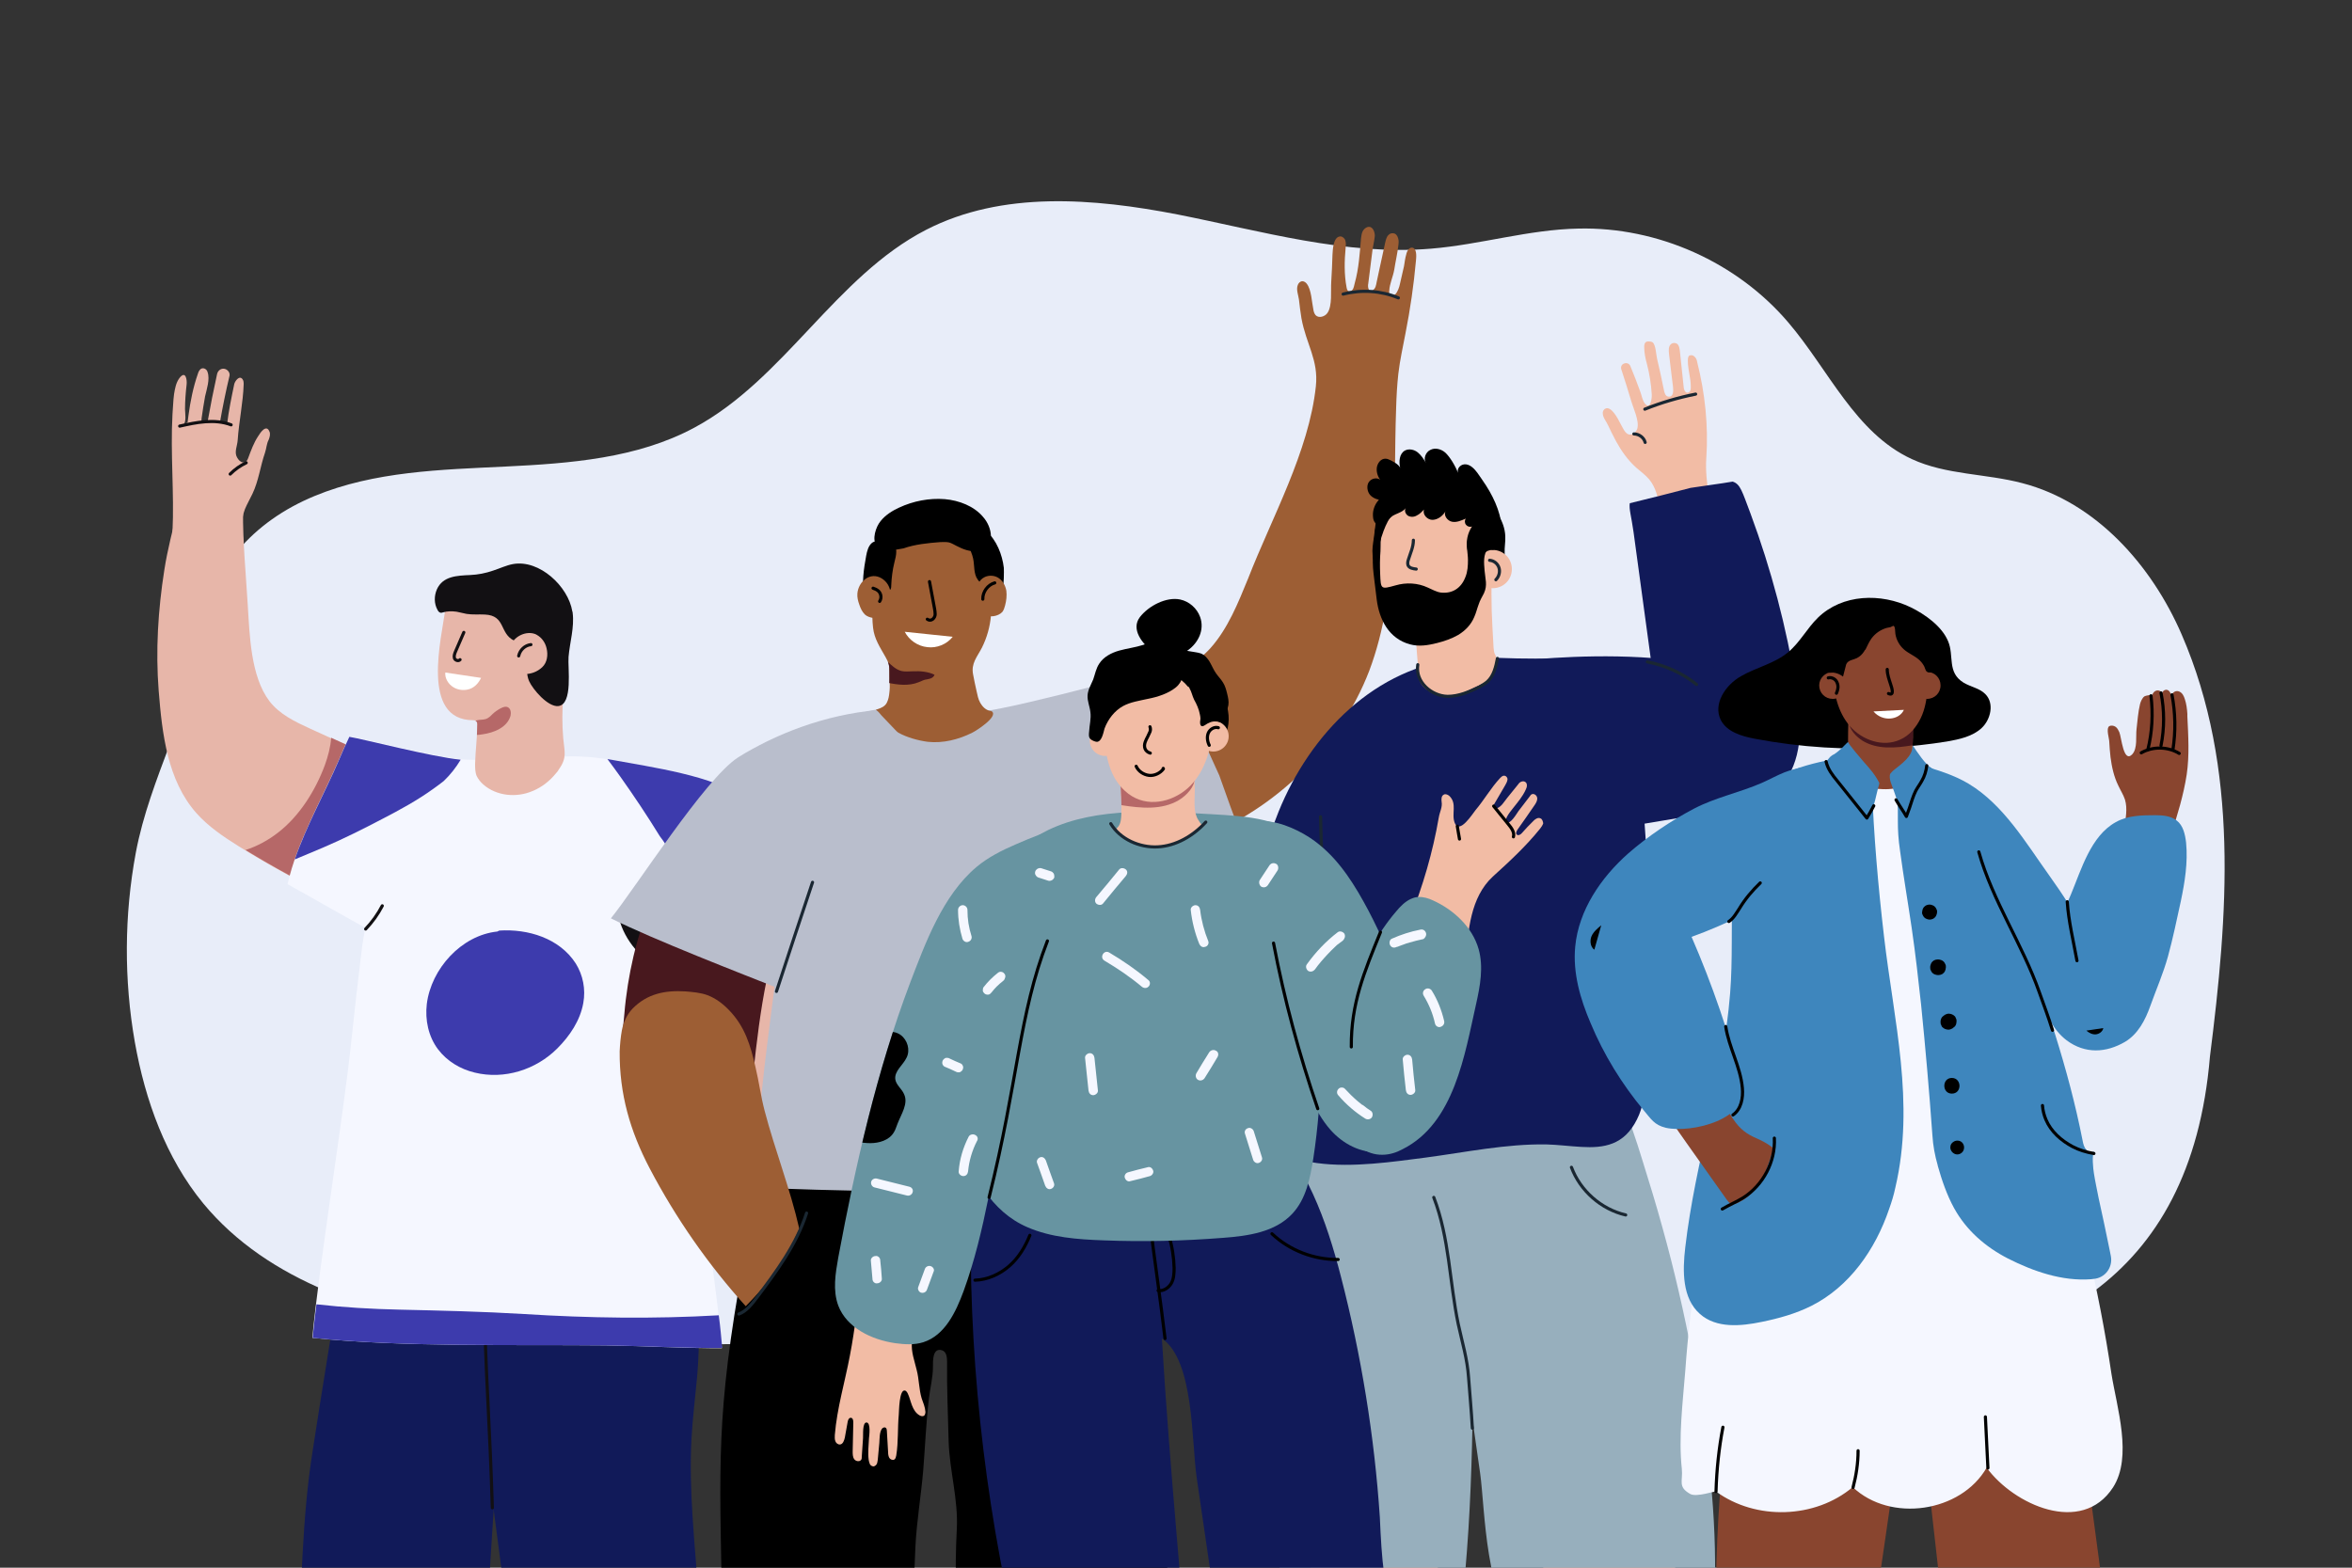 <?xml version="1.0" encoding="utf-8"?>
<!-- Generator: Adobe Illustrator 22.1.0, SVG Export Plug-In . SVG Version: 6.00 Build 0)  -->
<svg version="1.1" id="Layer_1" xmlns="http://www.w3.org/2000/svg" xmlns:xlink="http://www.w3.org/1999/xlink" x="0px" y="0px"
	 viewBox="0 0 750 500" style="enable-background:new 0 0 750 500;" xml:space="preserve">
<rect x="0" y="0" width="750" height="500" fill="#333333" stroke="none"/>
<style type="text/css">
	.st0{clip-path:url(#SVGID_2_);fill:#E8EDF9;}
	.st1{clip-path:url(#SVGID_4_);}
	.st2{fill:#121013;}
	.st3{fill:#111A59;}
	.st4{fill:none;stroke:#121013;stroke-linecap:round;stroke-linejoin:round;stroke-miterlimit:10;}
	.st5{fill:#E7B6A9;}
	.st6{fill:#B66868;}
	.st7{fill:#F5F7FF;}
	.st8{fill:#FFFFFF;}
	.st9{clip-path:url(#SVGID_6_);fill:#B66868;}
	.st10{fill:#3D3BAD;}
	.st11{clip-path:url(#SVGID_8_);}
	.st12{fill:#9D5E34;}
	.st13{fill:none;stroke:#1A2732;stroke-linecap:round;stroke-linejoin:round;stroke-miterlimit:10;}
	.st14{fill:#8D58B0;}
	.st15{fill:#48181E;}
	.st16{fill:#B9BECC;}
	.st17{fill:none;stroke:#000000;stroke-linecap:round;stroke-linejoin:round;stroke-miterlimit:10;}
	.st18{fill:none;stroke:#E6AB9A;stroke-linecap:round;stroke-linejoin:round;stroke-miterlimit:10;}
	.st19{clip-path:url(#SVGID_10_);fill:#48181E;}
	.st20{clip-path:url(#SVGID_12_);}
	.st21{fill:#F2BCA5;}
	.st22{fill:#97AFBD;}
	.st23{clip-path:url(#SVGID_14_);}
	.st24{clip-path:url(#SVGID_16_);}
	.st25{fill:#89452F;}
	.st26{fill:#3E86BD;}
	.st27{clip-path:url(#SVGID_18_);fill:#48181E;}
	.st28{clip-path:url(#SVGID_20_);}
	.st29{fill:#6794A1;}
	.st30{clip-path:url(#SVGID_22_);}
</style>
<g>
	<g>
		<g>
			<defs>
				<rect id="SVGID_1_" width="750" height="500"/>
			</defs>
			<clipPath id="SVGID_2_">
				<use xlink:href="#SVGID_1_"  style="overflow:visible;"/>
			</clipPath>
			<path class="st0" d="M413.4,422c-87.2-2.9-175,14.8-261.3,2.2c-32.5-4.7-66.4-15.1-87.3-40.4c-11.9-14.5-18.5-32.8-21.8-51.4
				c-3.5-19.9-3.4-40.5,0.3-60.4c4.5-24.1,17.7-45.6,20.8-69.4c2.7-20.9,16.6-36.3,36.2-44.4c19.1-7.9,40.3-8.4,60.9-9.4
				c20.6-1,42-2.6,60.2-12.4c28.7-15.4,45-48.2,73.9-63.1c24.3-12.5,53.4-10.1,80.2-4.9c26.8,5.3,53.7,13.2,80.9,10.9
				c15.7-1.3,31.1-6.1,46.9-6.4c25.3-0.6,50.6,10.7,67,30c12.8,15,21.3,35.2,39.3,43.5c11,5.1,23.6,4.6,35.3,7.7
				c23.4,6.1,41.2,26.1,50.8,48.3c18.5,42.7,14.7,89.6,9,134.6C692.5,482.1,509.5,425.3,413.4,422z"/>
		</g>
		<g>
			<defs>
				<rect id="SVGID_3_" width="750" height="500"/>
			</defs>
			<clipPath id="SVGID_4_">
				<use xlink:href="#SVGID_3_"  style="overflow:visible;"/>
			</clipPath>
			<g class="st1">
				<path class="st2" d="M186.2,692.5c-5.4,1.2-11.1,2-15.7,4.9c-2.9,1.9-5.2,4.3-5.5,8c-0.1,0.9,0,1.9,0.7,2.4
					c0.5,0.4,1.3,0.4,1.9,0.4c5.2,0,10.2-0.6,15.4-0.6c9.3,0.1,18.7,0.4,28,0.2c17-0.4,14.5-1,15.5-3.4c0.7-1.7,0.6-3.7,0.4-5.5
					c-0.8-8.2-1.6-16.4-2.4-24.6c-0.7-7.1-1.7-14.8-7-19.6c-3.2-2.9-7.5-3.7-11-0.8c-3.3,2.7-3.4,7.8-3.3,11.8c0.1,4,0.7,8,0.1,12
					C202,686.5,194.2,690.7,186.2,692.5z"/>
				<path class="st2" d="M93.6,692.5c-5.4,1.2-11.1,2-15.7,4.9c-2.9,1.9-5.2,4.3-5.5,8c-0.1,0.9,0,1.9,0.7,2.4
					c0.5,0.4,1.3,0.4,1.9,0.4c5.2,0,10.2-0.6,15.4-0.6c9.3,0.1,18.7,0.4,28,0.2c17-0.4,14.5-1,15.5-3.4c0.7-1.7,0.6-3.7,0.4-5.5
					c-0.8-8.2-1.6-16.4-2.4-24.6c-0.7-7.1-1.7-14.8-7-19.6c-3.2-2.9-7.5-3.7-11-0.8c-3.3,2.7-3.4,7.8-3.3,11.8c0.1,4,0.7,8,0.1,12
					C109.5,686.5,101.6,690.7,93.6,692.5z"/>
				<path class="st3" d="M164.4,367.4h-37.5c-8.4,21.8-8.4-1.5-14.5,21.1c-2.9,10.7-10.9,62.7-12.6,73.6
					c-1.8,11.1-2.7,22.2-3.3,33.4c-1.1,22.3-2.8,48.9-2.7,71.2c0.1,37.9,1.7,77.2,0.3,111.1c6,1.2,39.5,1.8,53.8-0.4
					c1.1-0.2,1.9-1.2,1.9-2.3c-1-20.4,6.1-196.1,9.8-216.6c4.8-26.9,12.1-29.7,8.8-56.9C167,390.6,167.8,378.3,164.4,367.4z"/>
				<path class="st3" d="M222.3,439.1c0.6-7.5,0.9-15-0.3-22.8c-1.7-10.8-5.6-21.2-11.5-30.4c-4.1-6.4-9.5-12.4-16.6-15.2
					c-6.5-2.6-14.1-2.3-20.6,0.5c-23.4,10.1-19.2,41.2-20.2,62c-0.7,16.1,6.6,63.5,8.4,80.1c6.9,64.2,18.1,111.5,22.2,165.6
					c7,0.3,14.4-0.3,21.5-0.8c7.7-0.5,22-1.3,29.5-3.4c2.2-0.8,0.1-28.9,0-32.1c-0.4-10.8-1.2-21.6-2.1-32.3
					c-1.8-22.1-4.3-44.1-5.8-66.2c-0.8-11.8-3.3-23.5-4.1-35.3c-1.1-16.7-3.1-33.2-2.2-50C220.9,452,221.7,445.5,222.3,439.1z"/>
				<path class="st4" d="M157,480.9c-0.9-28.3-1.6-32.3-2.5-60.5"/>
				<g>
					<path class="st5" d="M240.1,376.2c3.7,10.2,7.3,20.5,8.7,31.3c0.6,4.3,1.5,9.5,0.7,13.7c-1,5.3-3.8,10.7-5.6,15.8
						c-0.7,2-0.8,6.6,2.4,4.8c1.1-0.6,2.4-8.5,4.8-4.6c0.4,0.6,0.5,1.3,0.6,2c0.4,3.7,0.4,7.3,0.8,11c0.3,2.8,0.4,5.7,1.5,8.4
						c1.1,2.6,3.4,5,6.2,5.2c2.6,0.1,5-1.7,6.3-4c1.3-2.3,1.7-4.9,2-7.5c1.2-10.5,0.8-21.2,0.9-31.8c0-21.7-5-61.7-8.9-77.7
						c-2.8-11.3-6.1-22.5-10.1-33.4c-3.5-9.6-6.3-19.8-12.5-28.1c-4-5.4-9.4-10-15.9-12c-3.6-1.2-7.9-1.4-11,0.8
						c-3,2.1-4.2,5.9-4.6,9.6c-1.7,13.7,4.6,26.9,10.3,39.5c7.4,16.2,14.3,32.7,20.5,49.5C238.2,371,239.2,373.6,240.1,376.2z"/>
					<path class="st5" d="M84.5,144.4c-1.5,4.3-2,8.9-4,13.1c-0.8,1.7-1.7,3.2-2.4,4.9c-1.5,3.8-0.9,7.3-0.4,11.1
						c-7.7-0.7-15.2-2.1-22.7-3.8c0.6-12.5-0.7-25,0-37.6c0.2-2.2,0.2-4.2,0.5-6.4c0.3-1.8,0.6-3.6,1.7-5.1c2-2.6,2.5,0.5,2.3,2.1
						c-0.3,2.6-0.5,5.2-0.5,7.8c0,0.9,0.5,4.3-0.5,4.8c0.4-0.2,0.9-0.4,1.3-0.5c0.1-0.8,0.2-1.5,0.3-2.3c0.6-4.5,1.5-9,3-13.3
						c0.2-0.7,0.6-1.5,1.3-1.7c0.8-0.2,1.6,0.4,1.8,1.2c0.8,2.3-0.3,5.5-0.8,7.7c-0.4,2.3-0.8,4.6-1.1,6.9c0,0.4-0.1,0.7-0.1,1.1
						c0.7,0,1.3,0,2,0.1c0.9-5.1,1.9-10.1,3-15.1c0.2-1,1-1.9,2.2-1.8c1,0.1,2,1.1,1.8,2.2c-1.2,5-2.2,10-3.1,15.1
						c0.8,0.1,1.6,0.2,2.3,0.5c0.5-4.3,1.4-8.6,2.3-12.9c0.2-0.9,1.6-2.9,2.6-1.6c0.4,0.5,0.4,1.1,0.4,1.7
						c-0.2,5.9-1.5,11.8-1.9,17.7c-0.1,1.9-1.2,3.9-0.2,5.6c0.9,1.7,2.7,2.4,3.5,0.3c0.9-2.4,1.8-5,3.3-7.2c0.6-1,2.5-3.8,3.5-1.4
						c0.4,0.8,0.1,1.8-0.2,2.6C85,141.5,85,142.9,84.5,144.4z"/>
					<path class="st5" d="M150.7,255.9c-10.4-4.8-41.4-18.7-51.8-23.5c-4.8-2.2-9.8-4.6-13-8.8c-6-7.9-6.3-21.2-6.9-30.7
						c-0.6-10-1.6-20-1.5-30c0-0.5,0-1,0.1-1.6c-7,0.9-14,1.4-21,1.3c-1.5,6.4-3.2,12.7-4.2,19.2c-2,12.7-2.8,25.7-1.8,38.5
						c1.1,13.8,2.8,28.6,12,39c3.8,4.3,8.7,7.6,13.5,10.6c9.8,6.1,19.9,11.6,30.3,16.6c3.7,1.7,7.4,3.4,11.1,5
						c5,2.1,10.3,4.2,15.8,4c8.9-0.3,17.6-9.6,19.7-17.9C156.8,262.2,162.7,261.5,150.7,255.9z"/>
					<path class="st6" d="M150.7,255.9c-8.1-3.8-31.5-14.4-45.1-20.6c-0.2,3-1,5.9-2,8.7c-3,8.1-8.1,16.3-15,21.6
						c-3.1,2.4-6.6,4.3-10.3,5.5c9.1,5.6,18.4,10.6,28,15.2c3.7,1.7,7.4,3.4,11.1,5c5,2.1,10.3,4.2,15.8,4
						c8.9-0.3,17.6-9.6,19.7-17.9C156.8,262.2,162.7,261.5,150.7,255.9z"/>
					<path class="st7" d="M160.1,254.5c-0.2-2.1-0.6-4.1-1.1-6c-0.3-1.3-0.7-2.6-1.5-3.7c-1.9-2.4-5.4-2.5-8.4-2.5
						c-7.3,0-32.8-6.7-37.7-7.4c-1.2,2.5-2.3,5-3.4,7.6c-5.5,12.7-13.3,26.1-16.3,39.5c10.3,5.7,20.5,11.7,30.9,17.2
						c7.2,3.7,15,1,21.4-3.7C157.2,285.7,160.1,269.7,160.1,254.5z"/>
					<path class="st7" d="M193.1,429.1c-29.1-0.3-64.6,0.6-93.5-2.4c2-22.1,10-71.5,12.3-93.5c1.1-10.5,2.3-21,3.6-31.5
						c1-7.5,3.8-16,3.8-23.5c1.7-7.4,4.2-14.6,8.5-20.8c5.6-8,13.1-12.4,22.7-13.1c5.9-0.4,11.9-0.7,17.8-0.9c4-0.2,8-0.3,11.8,0.9
						c6,2,10.4,7.3,13.7,12.7c9.4,15.1,14.3,33.9,17.5,51.2c5.8,31.5,16.2,90,18.9,121.8C221.4,430.1,202,429.2,193.1,429.1z"/>
					<path class="st7" d="M238,307.7c5.6-1.8,11.3-3.6,16.9-5.4c-7-17-4.2-35.9-18.2-47.8c-8.2-7-30.2-10-40.8-12
						c-6.8-1.3-22.9-2.9-28.1,2.6c-7.5,7.8,4.8,15.7,8.4,21.4c3.8,5.9,6.5,12.8,8.8,19.4c1.8,5.2,6,9.7,8.7,14.5
						c3.4,6,6.4,12.2,8.9,18.6C214.4,315.2,226.2,311.5,238,307.7z"/>
					<path class="st5" d="M177.4,246.5c-2,2.5-4.6,4.6-7.6,5.8c-5.1,2.2-11.5,1.6-15.7-2.1c-0.9-0.8-1.6-1.7-2.1-2.7
						c-0.5-1.2-0.5-2.6-0.5-3.9c0.1-4.3,0.7-8.3,0.7-12.6c0-0.3,0-0.7-0.3-1c-0.2-0.2-0.6-0.3-1-0.3c-17,0-10-26.4-8.9-35.5
						c0.2-2,0.5-4.1,2-5.4c1.8-1.6,4.4-1.5,6.8-1.4c4.5,0.1,8.9-0.5,13.4-0.2c7.5,0.6,15.7,5.6,17,13.6c0.4,2.5,0.1,5-0.2,7.5
						c-1.1,9-2.2,18.1-1.4,27.2c0.4,4.3,1.3,6.1-1.4,9.9C178,245.8,177.7,246.2,177.4,246.5z"/>
					<path class="st2" d="M182.5,195c-1.3-8-10.5-16.6-18.9-15.1c-2.2,0.4-4.2,1.4-6.4,2.1c-2.3,0.8-4.8,1.3-7.3,1.4
						c-4.1,0.2-8.7,0.3-10.6,4.6c-0.9,2.1-0.9,4.5,0.2,6.5c0.2,0.4,0.5,0.8,0.9,0.9c0.3,0.1,0.6,0,0.9-0.1c1.4-0.4,2.8-0.4,4.3-0.2
						c1.1,0.2,2.1,0.5,3.2,0.7c1.9,0.3,3.9,0.1,5.8,0.2c6.7,0.3,4.6,6,9.3,8.3c1.4,0.7,2,0,3.1,1.8c1.9,3.2,0.2,7.6,1.7,11.1
						c1.2,2.7,6,8.3,9.3,8c4.8-0.5,3-12.3,3.3-15.7c0.4-4.7,1.9-9.4,1.3-14.1C182.6,195.3,182.6,195.2,182.5,195z"/>
					<path class="st5" d="M170.6,202.2c-2.8-1-6.3,0.6-7.6,3.3c-1.7,3.6-0.6,9.4,4.2,9.5c2.1,0,4.1-0.7,5.7-2.2
						c1.6-1.5,1.9-3.9,1.4-6c-0.4-1.8-1.5-3.4-3.1-4.3C171.1,202.4,170.8,202.3,170.6,202.2z"/>
					<path class="st8" d="M142,214.5c-0.2,1.7,0.9,3.7,2.6,4.7c1.6,1,3.7,1.1,5.3,0.5c1.6-0.6,2.8-2,3.5-3.5L142,214.5z"/>
					<g>
						<g>
							<defs>
								<path id="SVGID_5_" d="M177.8,247.3c-0.6,0.9-1.4,1.7-2.4,2.5c-2.4,2-5.5,3-8.6,3.4c-3.6,0.4-7.5-0.2-10.5-2.3
									c-5.7-4.2-4.2-13.5-4.1-19.8c0-0.3,0-0.7-0.3-1c-0.2-0.2-0.6-0.3-1-0.3c-9.1-0.9-12.1-9.9-11.4-17.1
									c0.6-5.8,2.5-11.6,4.8-17.2c0.5-1.3,1.1-2.6,2.2-3.6c1.8-1.6,7.8-3.7,10.3-4.6c4.6-1.7,9.1-0.4,13.3,1.2
									c5.6,2.2,10.2,6.6,11.1,12.3c0.4,2.5,0.1,5-0.2,7.5c-0.9,7.9-1.9,15.8-1.6,23.7C179.7,237.6,180.9,242.9,177.8,247.3z"/>
							</defs>
							<clipPath id="SVGID_6_">
								<use xlink:href="#SVGID_5_"  style="overflow:visible;"/>
							</clipPath>
							<path class="st9" d="M158.2,226.8c0.5-0.3,1-0.7,1.5-0.9c0.7-0.4,1.6-0.7,2.3-0.3c0.9,0.5,1,1.7,0.8,2.7
								c-1.1,3.8-5.4,5.4-8.9,5.9c-1.1,0.2-3.5,0.5-4.3-0.6c-1.1-1.5,1.3-3.7,2.6-3.9c0.9-0.2,1.9-0.1,2.8-0.4
								c0.8-0.3,1.4-0.9,2-1.5C157.4,227.4,157.8,227.1,158.2,226.8z"/>
						</g>
						<path class="st4" d="M213.9,315.6c-2.5-6.5-5-13.1-7.6-19.6"/>
						<path class="st4" d="M251,322.6c1.4,2.3,2.4,4.9,2.9,7.6"/>
						<path class="st4" d="M169.3,205.6c-1.9,0.2-3.5,1.7-3.9,3.6"/>
						<path class="st4" d="M116.6,296.3c2.1-2.2,3.9-4.7,5.3-7.4"/>
					</g>
					<path class="st2" d="M199.5,292.5c3,1.1,6,2.1,9,3.2c0,0.1,0.1,0.1,0.1,0.2c0,0.3,2.1,9.5,2.8,13.6c-6.6-3-12.3-9.6-14-16.6
						C197.8,292.1,198.8,292.2,199.5,292.5z"/>
					<path class="st4" d="M196.8,565c-2.8,0.4-5.8-0.7-7.6-2.9"/>
					<path class="st4" d="M126.1,559.3c-2.9,0-5.7,0-8.6,0"/>
					<path class="st10" d="M103.3,270.2c6.3-2.7,12.5-5.8,18.6-9c5.6-2.9,11.1-5.9,16.1-9.5c1.2-0.8,2.3-1.7,3.5-2.6
						c2.1-2,3.9-4.3,5.4-6.8c-9.2-0.9-31.1-6.6-35.5-7.3c-1.2,2.5-2.3,5-3.4,7.6c-4.4,10.2-10.3,20.8-14,31.5
						C97.2,272.8,100.2,271.5,103.3,270.2z"/>
					<path class="st10" d="M236.8,254.5c-8.2-7-30.2-10-40.8-12c-0.7-0.1-1.5-0.3-2.3-0.4c1.4,1.8,2.7,3.7,4.1,5.6
						c4.4,6.2,8.6,12.5,12.6,19c0.6,0.8,1.2,1.6,1.7,2.4c4.1,5.8,7.5,12,10.9,18.2c0.2,0.4,0.4,0.7,0.6,1.1c0.3,0.4,0.5,0.9,0.8,1.3
						c4.5,3.1,9.3,5.7,14.3,7.8c5.2,2.2,10.6,3.9,16.1,5l0.4-0.1C247.9,285.3,250.7,266.5,236.8,254.5z"/>
					<path class="st10" d="M159.2,296.8c-0.2,0.1-0.4,0.2-0.6,0.3c-11.5,1.2-21.1,11.9-22.5,23.1c-0.6,5.1,0.5,10.4,3.6,14.5
						c2.9,3.8,7.1,6.3,11.7,7.4c9.4,2.3,19.5-0.9,26.3-7.7c4-4,7.3-8.9,8.3-14.5c0.8-4.4-0.1-8.9-2.4-12.6
						C178.4,299.2,168.3,296.2,159.2,296.8z"/>
					<path class="st10" d="M167.1,419.1c-13.2-0.8-26.5-1.1-39.7-1.4c-8.9-0.2-17.7-0.7-26.5-1.7c-0.5,4-0.9,7.6-1.2,10.7
						c28.9,3,64.4,2.1,93.5,2.4c8.9,0.1,28.3,1,37.1,0.8c-0.3-3.2-0.6-6.7-1.1-10.4C208.5,420.7,187.8,420.4,167.1,419.1z"/>
					<path class="st4" d="M78.5,147.6c-1.9,0.9-3.6,2.1-5.1,3.6"/>
					<path class="st4" d="M73.7,135.5c-2.6-1-5.4-1.2-8.2-1s-5.5,0.8-8.2,1.4"/>
					<path class="st4" d="M147.9,201.7c-0.9,2-1.7,4-2.6,6c-0.3,0.7-0.6,1.5-0.4,2.2c0.2,0.7,1.3,1.1,1.8,0.5"/>
				</g>
				<g>
					<defs>
						<rect id="SVGID_7_" width="750" height="500"/>
					</defs>
					<clipPath id="SVGID_8_">
						<use xlink:href="#SVGID_7_"  style="overflow:visible;"/>
					</clipPath>
					<g class="st11">
						<path class="st12" d="M386,206.7c-8.4,9.3-20.2,9.7-30.3,15.6c-9.5,5.6-10.3,19.3-6.8,29.9c3.1,9.7,12.1,17.9,22.2,17.8
							c3.9,0,7.7-1.2,11.4-2.6c24.1-9.2,44.8-29.2,54.1-53.4c9.8-25.9,7.6-56.7,8.6-84c0.1-3.6,0.3-7.2,0.7-10.8
							c0.5-4.4,1.5-8.7,2.3-13c1.5-7.6,2.6-15.2,3.3-22.9c0.1-1.1,0.4-3.5-0.8-4.2c-0.6-0.3-1.3,0-1.7,0.6c-0.4,0.6-0.6,1.4-0.8,2.3
							c-0.3,1.3-0.4,2.8-0.7,3.8c-0.4,1.6-0.7,3.2-1.1,4.8c-0.2,1-0.7,2.5-1.5,3.3c-0.4,0.4-1.2,0.6-1.6,0.2
							c-0.3-0.3-0.4-0.9-0.3-1.3c0.1-2.3,1.2-4.5,1.6-6.8c0.4-2.6,1-5.1,1.3-7.7c0.1-0.8,0.2-1.6-0.1-2.4c-0.2-0.8-0.8-1.5-1.6-1.5
							c-0.6-0.1-1.1,0.2-1.5,0.6c-0.6,0.6-0.8,1.6-1,2.4c-0.6,2.8-1.2,5.5-1.8,8.3c-0.3,1.4-0.6,2.8-0.9,4.2c-0.2,1-0.3,2.1-1.3,2.7
							c-1.4,0.8-1.6-1.3-1.4-2.1c0.5-3.7,0.9-7.4,1.4-11.1c0.2-1.4,0.6-2.8,0.7-4.2c0-1.3-0.7-3.2-2.3-2.8c-0.7,0.2-1.3,0.8-1.6,1.4
							c-0.3,0.7-0.4,1.4-0.5,2.2c-0.4,4.7-0.7,9.7-2,14.3c-0.2,0.7-0.3,1.7-0.8,2.2c-0.3,0.3-0.7,0.5-1.1,0.4
							c-0.5-0.2-0.6-0.7-0.7-1.2c-0.8-4.2-0.7-8.5-0.3-12.8c0.1-0.7,0.1-1.5-0.1-2.2c-0.2-0.7-0.9-1.3-1.6-1.3
							c-2.3,0.1-2.4,4.3-2.5,5.8c-0.1,2.9-0.2,5.8-0.4,8.7c-0.2,2.8,0.4,7.6-1.2,9.9c-0.8,1.2-2.8,1.8-3.8,0.7
							c-0.4-0.5-0.6-1.1-0.7-1.8c-0.5-2.3-0.6-6.3-2.1-8.2c-0.3-0.4-0.8-0.8-1.4-0.8c-0.7,0-1.3,0.6-1.5,1.3
							c-0.5,1.4,0.2,3.1,0.4,4.5c0.2,2,0.5,4,0.8,6c1.5,8.3,5.5,13.3,4.6,21.7c-2.2,20.8-14.1,42-21.6,61.3
							C394.8,192.3,391.6,200.4,386,206.7z"/>
						<path class="st13" d="M445.9,95c-5.5-2.3-11.8-2.7-17.6-1.2"/>
						<path d="M235.5,411.4c1.6-9,13.2-46.9,19.4-53.5c4.3-4.6,10.2-7.2,15.9-9.8c9-4,18.1-8,27.9-9.3c13.8-1.8,28.3,2.2,39.5,10.5
							c12.2,9,19.7,21.7,22.4,36.3c1.5,8.3,4.7,16.1,6,24.5c1.2,8.2,1.9,16.4,2.4,24.6c1.2,18.7,0.7,37.5,2.3,56.1
							c0.6,6.4,1.4,12.8,1.7,19.2c0.2,3.2,0.1,6.6-1.8,9.1c-1.1,1.4-2.6,2.3-4.2,3.1c-18.8,10.1-40.9,11-62.3,11.4
							c0-2.3,0-4.5,0.1-6.8c0.2-13.1-0.4-26.1,0.3-39.1c0.5-9.4-2.3-18.6-2.6-27.9c-0.2-8.5-0.6-17-0.5-25.5c0-1.4-0.2-3.1-1.5-3.6
							c-3.2-1.1-3,3.5-3,5.2c0,3.4-0.9,6.8-1.3,10.2c-0.9,7.6-1.2,15.2-1.8,22.8c-0.7,8.2-2.1,16.3-2.5,24.5
							c-0.4,8.4-0.6,16.9-0.7,25.4c0,3.2,1.2,10-0.9,12.2c-1.6,1.7-6.8,2.1-9.1,2.6c-6.3,1.2-11.9,0.2-18.2,0.1
							c-13.8-0.4-32.5,4-32.7-15.2C229.8,473.1,227.8,456.3,235.5,411.4z"/>
						<g>
							<path class="st14" d="M278.7,235.3c0,0.2-0.1,0.5-0.1,0.7c-0.1-0.1-0.3-0.2-0.4-0.2L278.7,235.3z"/>
							<path class="st15" d="M198.5,337.1c0,0.9,0,1.8,0.1,2.7c0.5,15.2,23,10.2,32.1,6.9c3.2-1.2,6.4-2.6,9.5-4.4
								c2.2-20.3,4.7-39.9,13.7-58.7c5.5-11.4,13.8-21.5,18.3-33.3c0.3-0.8,0.6-1.6,0.8-2.4c0.9-3.3,0.8-7.1-1.4-9.6
								c-3.5-4-10-2.8-15-0.8c-28.8,11.6-47.6,37.8-54.6,67.5c-1.4,6-2.4,12.2-2.9,18.3c-0.5,5.8-1.6,13.2-0.1,18.9
								c0.4,1.6,1.4,3.2,2.8,4.1"/>
							<path class="st16" d="M250.2,316c-14.4-5.7-41.5-16.2-55.4-23.1c8-9.9,29.9-44.4,40.5-51.3c3-1.9,6-3.5,9.2-5.1
								c14.5-7.1,31.1-11.1,47.3-10.3c1.2,0.1,2.4,0.2,3.6,0.5c-1.1,5.5-4.9,11-8.1,15.4c-2.5,3.4-5.3,6.7-8.1,9.8
								c-4.5,5.1-8.7,10.5-13.1,15.7C264.7,269.5,254.3,311.7,250.2,316z"/>
						</g>
						<path class="st16" d="M255.1,265.9c3.2-9.7,7.9-29.5,16-36.2c6.6-5.4,18.3-3.6,26.4-3.4c13,0.2,25.7,4,35.9,12.2
							c28.7,23,32.1,68.1,33,102c0.4,14.6,0.4,29.3,0.6,44c-20.6-3.7-41-4-61.8-4.2c-5.3-0.1-63.6-0.8-63.6-1.9
							c-0.5-20.9,2.5-40.8,5.1-61.5C249,299.6,249.5,282.9,255.1,265.9z"/>
						<g>
							<path class="st14" d="M327.6,235.3c0,0.2,0.1,0.5,0.1,0.7c0.1-0.1,0.3-0.2,0.4-0.2L327.6,235.3z"/>
							<path class="st16" d="M388.8,247.3c-5.3-11.7-10.6-23.3-16.2-34.9c-9.6,2.8-61.2,16.7-61.7,14.3c1.1,5.5,4.9,11,8.1,15.4
								c2.5,3.4,5.3,6.7,8.1,9.8c4.5,5.1,8.7,10.5,13.1,15.7c6.2,7.4,0.8,18.2,11.6,16.7c1.1-0.2,2.4-0.4,3.9-0.9
								c14-4.1,27.4-9.7,40.2-16.8C393.4,260.3,391.1,253.8,388.8,247.3z"/>
						</g>
						<g>
							<path class="st12" d="M316.1,193.2c0.2-3.6,0.1-7.2-0.8-10.7c-1-4.1-2.5-6.7-5.8-9.4c-3-2.5-6.6-4.2-10.5-4.7
								c-11.5-1.4-19.1,8.3-20.2,18.9c-0.5,4.3-0.9,8.6-0.4,12.9c0.4,3.6,2.2,6.2,4,9.4c0.4,0.7,0.8,1.5,1,2.3
								c0.2,0.7,0.2,1.5,0.2,2.2c0,2.3,0.3,4.5,0,6.8c-0.1,1.1-0.3,2.2-0.8,3.2c-0.6,1.2-1.8,1.7-3,2.1c-0.2,0.1-0.4,0.1-0.5,0.2
								c0.7,0.4,1.3,1.2,1.8,1.8c0.7,0.7,1.4,1.5,2.1,2.2c0.7,0.7,1.3,1.4,2,2.1c0.4,0.4,0.8,0.9,1.3,1.2c2.7,1.5,6.3,2.5,9.4,2.9
								c4.8,0.5,9.7-0.7,14.1-2.9c1.1-0.5,8.4-5.1,6.3-6.8c-0.2-0.1-0.4-0.2-0.7-0.2c-1.3-0.3-2.3-1.3-3-2.5s-0.9-2.5-1.2-3.8
								c-0.4-1.8-0.8-3.6-1.1-5.3c-0.7-3.5,1.3-5.6,2.8-8.5c1.6-3.2,2.6-6.7,2.9-10.3C316,195.2,316.1,194.2,316.1,193.2z"/>
							<path d="M278.2,192.3c-1.1,0.3-2.1-0.2-2.6-2.2c-0.9-3.9-0.1-9,0.6-12.8c0.3-1.6,0.7-3.2,1.9-4.2c0.3-0.2,0.7-0.4,1-0.4
								c0.9-0.1,1.8,0,2.6,0c1-0.1,1.6-0.7,2.7,0.1c1,0.7,1.4,1.9,1.4,3.1c0,1.2-0.3,2.3-0.6,3.5c-0.6,2.4-0.9,4.9-1,7.3
								c0,0.4,0,0.8-0.2,1.2c-0.5,0.9-1.8,0.8-2.7,0.6C281,190,279.5,191.9,278.2,192.3z"/>
							<path d="M315.8,195.1c-0.9-0.1-1.8-0.8-2.1-2.2c-0.5-2.1,0.1-5.2-1-6.9c-0.3-0.4-0.6-0.7-0.9-1.1c-1.4-1.9-1-4.5-1.5-6.8
								c-0.3-1.4-0.9-2.6-1.4-3.9c-0.5-1.3-0.8-2.7-0.5-4.1c0.8-3.6,4.2-2.3,6.2-0.6c3.2,2.8,5,7.4,5.5,11.6
								C320.2,183.8,320.2,195.5,315.8,195.1z"/>
							<g>
								<path class="st12" d="M281.5,196.4c-1.4,1.2-4.4,0.8-5.7-0.4c-0.9-0.9-1.4-2-1.8-3.2c-0.4-1.1-0.7-2.3-0.6-3.5
									c0.3-3.8,4.1-7.1,7.8-4.8c3.3,2.1,3.3,6.1,2,9.4C282.8,194.8,282.3,195.8,281.5,196.4z"/>
								<path class="st17" d="M278.6,195"/>
								<path class="st17" d="M275.1,193.4"/>
							</g>
							<path class="st12" d="M311.5,189.6c-0.2-2.3,0.4-4.6,2.6-5.6c1.4-0.6,3.1-0.5,4.4,0.4c1.3,0.9,2.1,2.4,2.4,4
								c0.2,1.6,0,3.2-0.4,4.7c-0.2,0.7-0.4,1.5-0.9,2.1c-1.3,1.4-4.2,1.9-5.6,0.7C312.3,194.6,311.7,191.6,311.5,189.6z"/>
							<path class="st18" d="M294.8,171.8c0.1-1.7,0.7-3.4,1.7-4.9"/>
							<path d="M312.3,175.6c-0.2,0-0.4,0.1-0.6,0.1c-2.3,0.4-4.6-0.5-6.7-1.6c-0.8-0.4-1.6-0.9-2.4-1.1c-0.9-0.2-1.9-0.1-2.8-0.1
								c-3.9,0.3-8,0.7-11.7,2c-2.3,0.4-6.6,1.4-8.5-0.7c-1.7-2.1-0.3-6.2,1.2-8c1.5-1.9,3.7-3.3,5.9-4.3c4.5-2.1,9.6-3.1,14.6-2.7
								c4.5,0.4,9.3,2.2,12.2,5.7C316.4,168.1,317.6,174.4,312.3,175.6z"/>
						</g>
						<path class="st8" d="M303.8,203.1c-1.9,2.4-5.1,3.7-8.1,3.3c-3-0.3-5.8-2.2-7.2-4.9"/>
						<g>
							<g>
								<defs>
									<path id="SVGID_9_" d="M316.1,193.2c1.6-3.2,1.7-6.7-0.8-10.7c-2.2-3.6-2.5-6.7-5.8-9.4c-3-2.5-6.6-4.2-10.5-4.7
										c-11.5-1.4-19.1,8.3-20.2,18.9c-0.5,4.3-0.9,8.6-0.4,12.9c0.4,3.6,2.2,6.2,4,9.4c0.4,0.7,0.8,1.5,1,2.3
										c0.2,0.7,0.2,1.5,0.2,2.2c0,3.2,0,6.3-0.6,9.5c-0.2,1.1-0.2,2.4-0.6,3.4c-0.1,0.3-1.9,3-2.3,2.7c4.8,3.2,10,6.2,15.7,6.8
										c4.8,0.5,9.7-0.7,14.1-2.9c2.4-1.2,4.8-2.7,6-5.1c0.1-0.2,0.2-0.4,0.1-0.6c0-0.3-0.3-0.5-0.5-0.6c-2.4-1.7-2.8-4.4-3.4-7.1
										c-0.4-1.7-0.7-3.4-1-5c-0.2-1.3-1-2.8-0.7-4.1c0.1-0.7,0.6-1.3,1-1.9c2.6-3.9,4.2-8.4,4.5-13.1
										C316,195.2,315.7,194.1,316.1,193.2z"/>
								</defs>
								<clipPath id="SVGID_10_">
									<use xlink:href="#SVGID_9_"  style="overflow:visible;"/>
								</clipPath>
								<path class="st19" d="M283,211c1.3,1.2,2.6,2.5,4.4,3c1.2,0.3,2.5,0.1,3.8,0.1c2.3-0.1,4.7,0.1,6.8,1.1
									c-0.2,0.6-0.7,1-1.3,1.2s-1.2,0.3-1.8,0.4c-0.7,0.2-1.4,0.6-2,0.8c-3.2,1.3-6.8,0.8-10.1,0.1c-0.5-0.1-1.2-0.3-1.2-0.9"/>
							</g>
							<path class="st13" d="M247.6,316.2c3.8-11.6,7.6-23.2,11.5-34.8"/>
							<path class="st17" d="M296.4,185.5c0.5,2.9,1.1,5.7,1.6,8.6c0.1,0.6,0.2,1.2,0.2,1.8s-0.3,1.2-0.8,1.6
								c-0.5,0.4-1.2,0.4-1.7,0"/>
							<path class="st12" d="M198.3,328.6c0.5-2.6,1.6-5,3.4-6.9c4.7-4.8,10.4-5.9,16.9-5.5c2.4,0.2,4.8,0.4,7,1.2
								c2.6,1,4.9,2.7,6.9,4.8c5.1,5.3,6.8,11.2,8.4,18.1c1.1,4.6,1.7,9.3,2.9,13.9c3.3,12.6,8.2,25,11.1,37.8
								c-0.8,1.6-1.5,3.2-2.3,4.8c-3.9,7.5-9,14-14.8,19.8c-12-13.3-22.3-28.1-30.6-43.9c-6.3-12-9.7-23.8-9.6-37.4
								C197.7,333.1,197.9,330.8,198.3,328.6z"/>
							<path class="st13" d="M257.2,386.9c-3.2,10-9.6,18.6-15.9,27c-1.6,2.1-3.3,4.3-5.7,5.2"/>
							<path class="st17" d="M317.2,185.9c-2.2,0.6-3.9,2.9-3.8,5.2"/>
							<path class="st17" d="M278.4,187.6c0.4,0.2,0.9,0.3,1.3,0.6c1.2,0.7,1.6,2.4,0.8,3.6"/>
						</g>
						<g>
							<defs>
								<rect id="SVGID_11_" width="750" height="500"/>
							</defs>
							<clipPath id="SVGID_12_">
								<use xlink:href="#SVGID_11_"  style="overflow:visible;"/>
							</clipPath>
							<g class="st20">
								<g id="XMLID_333_">
									<g id="XMLID_335_">
										<g id="XMLID_336_">
											<g id="XMLID_337_">
												<path id="XMLID_338_" class="st21" d="M518.4,598.4c4.8,1,13.8,0.5,18.4-1.2c-0.9-34.5-1.9-69.1-2.8-103.6
													c-0.5-19.3-1-38.7-3.3-57.9c-1.4-11.5-3.4-23-7.7-33.8c-2.6-6.6-7.5-19.6-14.5-22.9c-22.1-10.4-39-10.5-37.6,1.6
													c2.7,23.3,10.9,33.9,15.4,81.8c2.8,30.2,20.2,104.6,23.5,134.8C509.8,597.5,514.7,597.7,518.4,598.4z"/>
											</g>
										</g>
									</g>
								</g>
								<path d="M512.5,586.2c-1.4,0.1-2.9,0.2-4.3,0.3c-0.2,5.5-5.8,9-10.7,11.6c-8.7,4.5-17.2,9.3-25.6,14.4
									c-1.1,0.7-2.2,1.4-2.8,2.5c-3.5,6.7,12.9,3.4,15.5,3.2c20.8-1.5,55.5-4.2,55.3-6.2c-0.8-9.5-2.1-18.7-2.8-28.2
									C529,584.8,520.7,585.6,512.5,586.2z"/>
								<g id="XMLID_328_">
									<g id="XMLID_329_">
										<g id="XMLID_330_">
											<g id="XMLID_331_">
												<path id="XMLID_332_" class="st21" d="M433.3,598.7c1.2,0.3,14.3,0,14.3,0.1c2.1-4.6,6.4-37.8,7.5-56.1
													c1.5-23.3,4.1-43.3,4.5-66.6c0.3-20.8-0.2-42.3-9.1-61.2c-2.3-4.9-5.3-9.7-9.9-12.9s-11-4.3-16-1.7
													c-6.8,3.6-8,12.3-8.3,19.8c-2.4,59.6,5.6,117.5,8.4,176.8C424.8,597.4,429.6,597.7,433.3,598.7z"/>
											</g>
										</g>
									</g>
								</g>
								<path class="st22" d="M472,470c-2.5-17.5-5-35.1-7.5-52.6c-0.7-5.2-1.6-10.5-2.4-15.9c-1.4-9.8-2.6-19.7-2-29.3
									c0.7-12.9,0.3-26.3,3.6-39.1c1.2-4.5,3-9.2,6.7-12.1c5.9-4.7,14.7-0.1,20.7,2.5c6.5,2.8,12.1,7,16.7,12.4
									c9.3,11.2,13.4,26,17.6,39.6c2.2,7,4.2,14,6.1,21.1c3.6,13.5,6.6,27.2,9.1,41c4.1,23,6.9,45.9,6.2,69.4
									c0,1.4-0.1,2.9-1.1,3.9c-1,1-2.6,1.1-4.1,1.2c-9.5,0.2-18.9,0.7-28.4,1.6c-7.8,0.7-20.8,7.3-28.3,4
									C473.7,512.5,473.5,480.6,472,470z"/>
								<path class="st22" d="M406.7,453.7c-0.2-7.9-0.3-15.9,0.3-23.9c1.7-25.9,3.7-54.1,15-77.8c1.9-4.1,4.2-8.1,7.4-11.2
									c5.5-5.2,13.3-7.2,20.9-7.2c4.6,0,9.2,0.7,13.3,2.8c2.9,1.5,6.2,4,7.5,7.1c1.2,2.9,0.3,5.3-0.1,8.4
									c-1.2,8.9-4,18.7-3.1,27.6c0.9,9.4,1.5,18.8,1.6,28.2c0.4,35.8,0.5,71.1-3.6,106.8c-4.8-3.3-11.2-2-16.9-1.5
									c-13.9,1.1-28.3-3.7-41.7,0C409.1,493.1,407.3,473.4,406.7,453.7z"/>
								<path d="M460.1,197.5c-5.9-0.5-12.2-4.1-15.9-7.9c-2.9-3-6.1-8.4-6.5-12.5c-0.2-1.9,0.1-3.7,0.4-5.6
									c0.5-3.6,0.7-7.2,1.7-10.7c1-3.5,2.9-6.9,6-8.8c4.3-2.7,9-0.4,13.4,1c4.7,1.5,9.4,3.1,13.4,5.9s7.2,7.2,7.4,12.1
									c0.1,1.8-0.3,3.6-0.2,5.4c0,1.3,0.3,2.5,0,3.8c-0.2,0.9-0.7,1.7-1.2,2.5c-1.6,2.6-3.3,5-5.1,7.4c-1.7,2.2-3.5,4.4-5.9,5.8
									C465.3,197.3,462.7,197.7,460.1,197.5z"/>
								<path class="st3" d="M504.3,365.8c-3.7-0.2-7.5-0.7-11.2-0.8c-12.9-0.2-25.7,2.5-38.5,4.2c-20.3,2.6-52.5,8-58.7-17.8
									c-1.8-7.5-1.2-15.3-0.7-23c1.7-23.6,3.6-47.6,12.5-69.5c10.1-24.9,30.8-46.3,58.5-48.9c5.9-0.6,11.7-0.1,17.6,0
									c3.5,0,7,0.1,10.4,0.1c0.3,0,0.6,0,0.9,0.2c0.3,0.1,0.4,0.4,0.6,0.6c0.6,0.9,1.3,2.3,2.1,3c0.7,0.5,1.7,0.7,2.5,1
									c2,0.9,4,1.9,5.8,3.1c1.8,1.1,3.5,2.4,5.1,3.8c1.3,1.1,3.5,2.8,4.2,4.4c6.6,8.4,7.8,19.7,8.6,30.4
									c2.1,29.4,3.9,58.9,0.8,88.4c-0.4,4.1-0.9,8.3-2.8,12C517.9,365.3,511.4,366.2,504.3,365.8z"/>
								<path class="st21" d="M441.2,169.3c0.8-2.1,1.8-4.2,3.3-5.8c6.6-7.3,21.4-7.4,27.4,0.4c4.1,5.3,4,13,3.8,19.3
									c-0.1,2.2-0.1,4.3-0.1,6.4c0,3.5,0.1,7,0.3,10.4c0.1,1.8,0.2,3.6,0.3,5.4c0,0.8,0.1,1.5,0.2,2.3c0.1,0.8,0.6,1.4,0.8,2.1
									c0.2,0.7,0.1,1.5-0.1,2.3c-0.3,1.4-0.9,3.4-1.9,4.4c-0.9,0.9-2.3,1.6-3.5,2.1c-1.4,0.6-2.7,1.3-4.1,1.9
									c-0.5,0.3-1.1,0.5-1.7,0.7c-0.6,0.2-1.2,0.2-1.8,0.4c-0.7,0.2-1.3,0.5-2,0.6c-0.5,0.1-1,0-1.5,0c-2.1-0.3-4.1-1.1-5.8-2.4
									c-0.7-0.6-1.6-1.4-1.9-2.3c-0.3-1-0.4-2.3-0.5-3.3c-0.5-3.6-0.6-7.3-1-11c-0.1-0.5-0.1-1-0.4-1.5c-0.4-0.7-1.2-1-2-1.2
									c-0.7-0.2-1.3-0.5-2-0.9c-1.4-0.9-2.5-2.3-3.6-3.6c-2.2-2.8-3.7-6.3-4.4-9.8C438.3,180.5,439.2,174.7,441.2,169.3z"/>
								<g>
									<path class="st21" d="M469.9,181.5c0,3.4,2.7,6.1,6.1,6.1c3.4,0,6.1-2.7,6.1-6.1s-2.7-6.1-6.1-6.1
										C472.6,175.4,469.9,178.1,469.9,181.5z"/>
									<path class="st13" d="M475,178.7c1.4,0.1,2.6,1.1,3,2.4c0.4,1.3,0,2.8-1,3.8"/>
								</g>
								<g>
									<g>
										<defs>
											<path id="SVGID_13_" d="M475.6,189.7c0-2.1,0-4.3,0.1-6.4c0.2-6.9,0.2-14-3.3-20.2c-3.5-6.3-9.8-7.9-16.9-6.8
												c-6,0.9-8.4,3-10.4,8.4c-2.5,6.8-3.7,12.9-3.7,20.2c0,3.5,0.2,7.1,1.7,10.3c1.5,3.2,5.1,5.8,8.7,5.5
												c-0.8,6.1-1.4,15.6,5.1,18.2c5.9,2.3,18.5,2,19.6-6.3c0.1-1,0.1-2,0-3.1C476.1,202.8,475.7,196.3,475.6,189.7z"/>
										</defs>
										<clipPath id="SVGID_14_">
											<use xlink:href="#SVGID_13_"  style="overflow:visible;"/>
										</clipPath>
										<path class="st23" d="M447.1,205.9c1.8,0.7,3.9,0,5.6-0.9c2.7-1.4,5.3-3.3,6.6-6c-2.4,1.2-5.2,1.8-7.9,1.8
											c-1,0-2-0.1-3.1-0.2c-1.4-0.1-2.8-0.2-4.2-0.4"/>
									</g>
									<path d="M473.9,154.9c-0.9-1.4-1.9-2.8-2.8-4.1c-0.9-1.2-2.1-2.5-3.6-2.7c-1.5-0.2-3,1.1-2.6,2.7c-0.7-2-2.6-5.2-4.1-6.5
										c-1.3-1.1-3.2-1.6-4.7-0.8c-1.5,0.7-2.3,2.8-1.4,4.2c-0.7-1.3-1.5-2.5-2.6-3.4c-1.1-0.9-2.8-1.3-4.1-0.6
										c-1.8,1-2,3.6-1.5,5.6c-0.3-1.2-2.9-2.5-4-2.9c-1.7-0.5-3,0.8-3.4,2.4c-0.3,1.4,0.1,3,1,4.2c-1.1-0.8-2.7-0.4-3.5,0.6
										c-0.8,1-0.7,2.6-0.1,3.7s1.9,1.8,3.2,2.1c-1.3,1.4-2,3.3-1.9,5.1c0,1.1,0.4,2.4,1.5,2.8s2.2-0.2,3-1c0.9-1,1.4-1.7,2.6-2.2
										c1.1-0.5,2.6-1,3.4-2.1c-0.6,0.8-0.1,2,0.7,2.5c0.9,0.5,2,0.4,2.8-0.1c0.9-0.4,1.6-1.2,2.3-1.9c-0.6,1.6,1.1,3.4,2.8,3.3
										c1.7-0.1,3.2-1.3,4.1-2.8c-0.8,1.3,0.5,3.1,2,3.4s3-0.4,4.4-1c-0.4,0.6-0.4,1.4,0.1,2c0.4,0.5,1.2,0.8,1.9,0.5
										c-1.4,2.1-2,4.7-1.5,7.2c0.2,0.9,0.5,1.8,1.2,2.5c1.6,1.7,3,0.7,3.9-0.7c1.2-1.8,2.7-1.3,4.6-1.9c1.8-0.5,1.4-3.2,1.4-4.8
										C479,164.8,476.9,159.6,473.9,154.9z"/>
									<path class="st13" d="M412.9,378.5c-2.3-15,2.2-30.1,4.9-45c1.4-7.6,2.3-15.2,3.2-22.8c1.9-16.2,0.4-33.8,0.1-50.2"/>
									<path d="M421.9,590.1c-3.1,6.2-10.1,10.7-16.5,12.8c-9.1,3-18.2,6.4-27.2,9.7c-1,0.4-2,0.8-2.4,1.7c-0.5,1,0.1,2.3,0.9,3
										s2,1,3.1,1.2c5.7,1.1,71-0.9,71-2.7c0-10,0-20,0-29.9c-7.4,0.4-14.9,0.7-22.3,1.1c-1.9,0.1-3.8,0.2-5.5-0.6
										C422.9,587.6,422.5,588.9,421.9,590.1z"/>
									<path class="st13" d="M469.5,455.5c-0.3-5.4-0.8-10.8-1.2-16.1c-0.4-6-2-11.1-3.3-17.1c-2.8-13.4-2.8-27.4-7.8-40.4"/>
									<path d="M438,183c0.3,2.7,0.7,5.5,1,8.2c0.8,6.4,3.9,12.5,10.6,14.3c2.9,0.8,5.8,0.3,8.6-0.4c2.4-0.6,4.7-1.4,6.8-2.6
										c2.3-1.4,4.1-3.3,5.1-5.7c0.6-1.3,0.9-2.7,1.4-4c0.4-1.3,1.1-2.4,1.7-3.6c1.2-2.6,0.4-4.6,0.2-7.2
										c-0.2-2.5-0.5-5.1,1.1-7.1c0.4-0.5,0.8-1,0.9-1.6c0.2-1-0.4-2-1.3-2.5s-1.9-0.6-2.9-0.7c-0.8,0-1.6,0-2.2,0.5
										c-0.4,0.3-0.7,0.8-0.9,1.3c-0.7,2.2,0,4.5,0,6.7c0,1.8-0.1,3.7-0.8,5.4c-1.3,3.5-4.1,5.4-7.8,5c-1.5-0.2-2.8-1-4.2-1.6
										c-3.2-1.5-6.9-1.7-10.3-0.7c-4.7,1.3-4.7,1.3-4.9-3.7c-0.1-2.4-0.1-4.8,0.1-7.2c0.1-1.9-0.1-4,0.4-5.8
										c0.2-0.6,0.4-1.2,0.3-1.8s-0.6-1.2-1.2-1.2c-0.4,0-0.7,0.4-0.9,0.7c-0.2,0.4-0.2,0.8-0.3,1.2
										C438,173.7,437.4,178.1,438,183z"/>
									<path class="st13" d="M450.7,172.3c0,2.2-1,4.2-1.6,6.2c-0.2,0.6-0.3,1.2-0.1,1.8c0.4,0.9,1.6,1.1,2.6,1.2"/>
									<path class="st13" d="M501.1,372.3c2.8,7.5,9.5,13.4,17.3,15.2"/>
									<path class="st21" d="M539.4,113.3c-0.2,0-0.5,0-0.7,0.1c-1.3,0.8,0.4,7.3,0.4,8.7c0,0.6,0.3,2.4-0.4,2.9
										c-1.1,0.8-1.7-0.5-1.8-1.4c-0.4-3.8-0.8-7.6-1.2-11.4c-0.1-0.8-0.2-2.1-1-2.6c-0.5-0.3-1.3-0.3-1.8,0.1
										c-0.9,0.7-0.8,2-0.7,3.1c0.4,3.6,0.9,7.2,1.3,10.7c0.1,1.1,0.2,3.2-1.5,3c-0.9-0.1-1.2-1.1-1.4-2
										c-0.7-3.4-1.4-6.8-2.2-10.1c-0.3-1.2-0.4-4.4-1.4-5.2c-0.3-0.2-0.7-0.3-1.2-0.3c-0.3,0-0.6,0-0.8,0.1
										c-0.6,0.3-0.7,1-0.7,1.6c0,2,0.4,3.8,0.9,5.6c0.8,3.1,1.3,6.3,1.5,9.5c0.1,1.4-0.4,5-2.1,3.1c-0.9-1-1.1-2.8-1.6-4
										c-1-2.7-2-5.4-3.1-8c-0.7-1.8-3.5-0.9-2.9,1c1.1,3.3,2.1,6.6,3.1,9.9c0.7,2.5,2.7,6.5,2,9c-0.4,1.3-1.9,2.4-3.1,1.7
										c-0.5-0.3-0.9-0.8-1.2-1.3c-1.1-1.8-2.5-5.4-4.4-6.6c-0.4-0.3-1-0.4-1.4-0.2c-0.6,0.2-1,0.9-0.9,1.6c0,1.3,1.2,2.6,1.7,3.8
										c0.8,1.7,1.6,3.3,2.5,5c1.7,3.1,3.8,6.1,6.5,8.5c1.4,1.2,2.9,2.3,4.1,3.7c2.3,2.8,2.8,6.2,3.6,9.5c0.5,1.9,0.9,3.8,1.4,5.7
										c0.6,2.6,1.3,5.3,2.9,7.4c1.6,2.1,4.4,3.6,7,2.8c1.5-0.5,2.8-1.7,3.5-3.2c0.7-1.4,1-3.1,1.2-4.7c0.8-8.1-2-16.2-1.4-24.3
										c0.7-10.2-0.4-20.7-2.9-30.6c-0.1-0.6-0.3-1.2-0.7-1.6C540.1,113.5,539.8,113.3,539.4,113.3z"/>
									<path class="st3" d="M572.7,218.9c-3-18.8-7.9-37.3-14.5-55.1c-2.7-7.1-3.2-9.4-5.7-10.2c-1,0.2-2.1,0.3-3.1,0.5
										c-3.4,0.5-6.9,1-10.3,1.5c-6.4,1.7-12.9,3.3-19.4,4.9c-0.3,1.8,0.5,4.2,1.2,9.2c2.5,18.1,4.9,36.3,7.4,54.4
										c0.9,6.3,1.7,12.8,4.2,18.7s6.7,11.3,12.7,13.8c9,3.7,20.2-0.8,25.1-9.1C575.2,239,574.3,228.5,572.7,218.9z"/>
									<path class="st3" d="M485.9,210.6c-3.7,0.4-7.9,1.2-9.8,4.3c-0.9,1.4-1.2,3.2-1.3,4.9c-1.6,14.4-11.8,39,6.7,46.5
										c6.3,2.6,13.4,1.5,20,0.3c15.8-2.7,31.6-5.4,47.5-8c4-0.7,8.1-1.4,11.7-3.2c5.8-2.9,10.1-8.8,11-15.2
										C577,204.4,506.2,208.6,485.9,210.6z"/>
									<path class="st13" d="M477.5,210c-0.5,2.7-1.2,5.6-3.2,7.4c-0.8,0.7-1.7,1.2-2.6,1.7c-3.2,1.6-6.6,3-10.1,3
										c-5.1-0.1-10.4-4.6-9.5-10.1"/>
									<path class="st13" d="M525.3,211.1c5.7,1.1,11.2,3.6,15.7,7.2"/>
									<path class="st13" d="M524.5,130.5c5.2-2.1,10.7-3.7,16.2-4.8"/>
									<path class="st13" d="M521,138.4c1.6,0,3.2,1.1,3.6,2.7"/>
								</g>
								<g>
									<defs>
										<rect id="SVGID_15_" width="750" height="500"/>
									</defs>
									<clipPath id="SVGID_16_">
										<use xlink:href="#SVGID_15_"  style="overflow:visible;"/>
									</clipPath>
									<g class="st24">
										<g>
											<path class="st25" d="M697.5,227.7c-0.1-1.6-0.3-3.2-0.8-4.7c-0.3-1-0.8-2-1.7-2.4c-1.1-0.5-2.2,0.1-2.5,1.2
												c-0.4-0.8-0.8-1.9-1.9-1.8c-0.6,0.1-1.1,0.6-1.2,1.2c-0.1-0.8-1.2-1.2-1.9-0.9c-0.8,0.3-1.2,1.1-1.4,1.9
												c0.2-0.9-2-0.3-2.3-0.1c-0.7,0.5-1.2,1.7-1.4,2.5c-0.6,2.5-0.8,5.3-1.1,7.9c-0.3,2.3,0.4,6.2-1.4,8.1
												c-2.8,2.9-3.4-5.5-4.1-7.1c-0.3-0.6-0.6-1.3-1.2-1.7c-0.6-0.4-1.4-0.5-2-0.2c-1.1,0.8,0,3.9,0,5c0.1,1.6,0.2,3.3,0.4,4.9
												c0.4,3.1,1.1,6.3,2.5,9.1c0.7,1.5,1.6,2.9,2.1,4.4c0.9,3,0.2,6-0.2,9c-0.3,1.7-0.5,3.4-0.8,5.1c-0.3,1.9-0.6,3.2,0.4,4.8
												c0.8,1.4,1.9,2.5,3.4,3.1c1.9,0.8,4,0.6,5.8-0.4c1.3-0.7,2.3-1.8,3.1-3.1c1.4-2.2,2.2-4.7,3-7.2c2-6.3,4-12.7,5-19.3
												c0.9-6.1,0.5-12.4,0.2-18.6C697.5,228.4,697.5,228.1,697.5,227.7z"/>
											<path class="st17" d="M685.9,221.9c0.7,5.7,0.4,11.6-1,17.2"/>
											<path class="st17" d="M689.1,221c1.1,5.5,1.1,11.3,0,16.8"/>
											<path class="st17" d="M692.6,221.6c1.1,5.8,1.2,11.7,0.3,17.5"/>
											<path class="st17" d="M694.9,240.3c-3.6-2.2-8.4-2.3-12.1-0.2"/>
										</g>
										<path d="M604,238.4c5.6-0.4,11.2-1,16.8-1.9c4-0.7,8.2-1.6,11.1-4.3s4.1-7.9,1.2-10.8c-1.8-1.9-4.7-2.3-7-3.7
											c-5.3-3.3-2.9-8.5-4.9-13.2c-2-4.8-7.4-8.6-11.9-10.8c-9.5-4.6-21.8-4.3-29.6,3.3c-3.5,3.4-5.8,8-9.6,11.1
											c-4.4,3.6-10.2,4.8-15,7.6c-4.9,2.8-8.9,8.8-6.4,13.9c1.9,3.8,6.6,5.2,10.8,6C574.2,238.4,589.1,239.3,604,238.4z"/>
										<path class="st26" d="M642.2,311.5c4.6,6.2,10,12,16.8,17.9c2.7,2.4,6.1,4.9,9.6,4c2.8-0.7,4.6-3.5,5.1-6.3
											c0.5-2.8-0.2-5.7-0.9-8.5c-3.9-15.4-10.4-26.9-19.5-39.6c-7.3-10.2-14.4-22.3-25.5-29c-4.8-2.9-10.3-4.5-15.7-6.1
											c1.8,0.5,4.3,8.9,4.9,10.6c1.2,3.4,1.3,6.7,2.2,10.1c2.1,8.1,6.3,15.9,9.7,23.5C632.8,297,637,304.5,642.2,311.5z"/>
										<path class="st25" d="M547.2,506c-0.1,16.6-0.1,33.3,0,49.9c0,4.2,3.9,67.4,3.2,67.6c5.3-1,15.1,0.8,19.5-1.3
											c5.5-2.6,3.8-4.1,6.6-9.8c6-12.1,10.1-21.9,12.1-35.6c4.3-29.2,8.5-58.4,12.8-87.6c3.5-23.9,7-48.1,4.1-72.1
											c-1-8.6-17.6-13.1-24.4-12.2c-9.1,1.3-17,7.7-21.9,15.5c-4.9,7.9-7,17.1-8,26.3C549,466.7,547.4,486,547.2,506z"/>
										<path class="st25" d="M611.7,444c-0.2-2.2-0.5-4.3-0.7-6.5c-1-8.5-1.6-18.1,3.8-24.8c6.9-8.4,23.4-8.6,32.9-5.3
											c8.5,3,9.5,6.5,11.6,15.2c4.2,17.3,5.6,35.5,7.2,53.2c2.1,21.9,24.9,145-18.8,137.7c-3.8-0.6-7.2-2.9-9.8-5.7
											c-8.4-8.9-10.2-22-11.6-34.2C621.4,530.5,616.6,487.2,611.7,444z"/>
										<path class="st7" d="M665.5,397.9c-2.5-10.5-5.1-21-8.3-31.4c-2.5-7.9-5.4-15.7-9-23.2c-0.5-0.6-1.1-1.1-1.7-1.6
											c6.2-5.4-3.7-21-6.6-26.1c-9-16-15.3-33.4-22.3-50.4c-2.8-6.7-5.7-13.4-10-19.2c-1.2-1.6-2.6-3.2-4.5-3.8
											c-8-2.5-14.8,1.9-20.7,6.9c-2.3,1.9-4.6,3.8-6.5,6.1c-6.3,7.7-7.1,18.3-7,28.2c0.1,18.6,2.5,37.1,4,55.6
											c0.1,1.3,0.2,2.5,0.3,3.8c-21.8,9.9-28.3,38.2-31.9,60.8c-1.8,11.1-3.1,22.3-3.9,33.6c-0.8,10.1-2.2,21.2-1.1,31.3
											c0.4,3.9-1.4,5.7,2.7,8c2,1.1,7.9-1,8.2-0.8c12.7,9.3,31.6,8.7,43.6-1.4c12,11.4,34.5,8.1,42.7-6.2
											c8.6,11.8,30.3,21.7,40.3,6.3c6.3-9.8,1.2-25.5-0.5-36.2C671.3,424.7,668.7,411.2,665.5,397.9z"/>
										<path class="st26" d="M643.7,296.8c8.3,21.8,15.9,44.1,20.4,67c0.2,1,0.4,2,1.1,2.8c0.6,0.8,1.9,1.2,2.7,0.6
											c-1,0.7-0.4,5.9-0.2,7c0.4,2.6,1,5.3,1.5,7.9c1.2,5.5,2.4,11,3.5,16.5c0.1,0.7,0.3,1.3,0.4,2c0.7,3.6-1.8,7-5.5,7.3
											c-0.3,0-0.6,0.1-0.8,0.1c-9.2,0.7-18.4-2.5-26.5-6.6c-7.2-3.7-13.3-9-17.2-16.1c-2.3-4.2-3.9-8.9-5.2-13.5l0-0.1
											c-0.9-3.1-1.5-6.3-1.7-9.6c-1-13.9-2.2-27.7-3.6-41.6c-0.9-8.2-1.8-16.3-3-24.5c-1.2-8.2-2.6-16.3-3.7-24.5
											c-1.2-8.1-0.4-10.7-0.9-18.8c-0.1-2.2-2-9.8-2.1-12C628.6,242.2,636.2,277.1,643.7,296.8z"/>
										<path class="st26" d="M602.4,385.6c-4.4,13-12.7,24.8-24.8,30.9c-5,2.5-10.4,4-15.8,5.1c-6.7,1.4-14.5,2.1-19.7-2.5
											c-5.7-5-5.6-13.7-4.7-21.3c3.2-27.6,12.1-53.3,14.3-81c1.7-21.4-2.2-42.2,7.3-61.4c3.9-7.9,16.1-11.8,27.9-13.6
											c5.2-0.8,9.9,3.2,10,8.4c0.6,16.3,2,32.5,3.9,48.7c3.1,26.6,9.9,52.9,3.6,79.8C603.9,381.1,603.2,383.4,602.4,385.6z"/>
										<path class="st25" d="M526.3,345.7c0.6,1.5,1.4,3,2.1,4.4c2.7,5,6,9.6,9.3,14.3c4.3,6.1,8.6,12.1,12.9,18.2
											c0.4,0.5,0.8,1.1,1.4,1.3c0.8,0.3,1.7,0,2.4-0.4c6.6-3.1,9-10.2,11-16.8c0-0.1,0.1-0.3,0-0.4c0-0.2-0.2-0.3-0.3-0.4
											c-1.2-0.9-2.5-1.7-3.8-2.3c-3.4-1.5-5.4-2.5-7.7-5.4c-3.2-4.1-4.9-9.1-7.5-13.6c-2.6-4.6-5.8-9-9.9-12.5
											c-2-1.8-4.7-3.3-7.3-2.7c-2,0.5-3.6,2.2-4.2,4.1s-0.6,4.1-0.2,6.1C524.9,341.8,525.5,343.8,526.3,345.7z"/>
										<path class="st26" d="M580.7,244c-4,0.3-7.9,0.9-11.6,2.3c-2.5,1-4.8,2.3-7.3,3.4c-7.1,3.1-14.7,4.6-21.6,8.2
											c-7.4,3.9-14.7,8.8-21,14.3c-8.7,7.7-15.8,18.1-16.9,29.7c-0.8,8.4,1.6,16.7,4.9,24.4c4.2,10.1,10,19.5,17,27.9
											c2.3,2.7,3.3,4.6,7,5.5c8.1,1.8,27.2-2.7,24.3-14c-4.1-16-9.5-31.7-16.1-46.9c10.9-3.9,21.2-9.3,31.5-14.7
											c6.3-3.3,12.6-6.7,17.5-11.8c3-3.1,5.4-6.7,7-10.6c1.4-3.4,3-9.1,1.8-12.8c-1.6-4.9-6.7-5.4-11.2-5.2
											C584.4,243.8,582.6,243.8,580.7,244z"/>
										<g>
											<path d="M576.5,215.9c-0.9-2.2,1.9-6.4,3.1-8.2c3.2-4.7,6-11.2,12.1-12.3c5.1-0.9,11.8-0.3,16.2,2.8
												c4.1,2.9,8.1,4.9,5.6,10.5c-0.9,2-2.4,3.7-4.1,5.2c-4.1,3.6-9.3,5.8-14.7,6.4c-5.4,0.6-10.9-0.3-15.9-2.4
												C577.9,217.4,576.9,216.9,576.5,215.9z"/>
											<path class="st25" d="M610,235.2c-0.2,3.5-0.7,7.6,2.8,9.7c-0.8,2.4-2.8,4.3-5,5.4c-2.3,1.1-4.8,1.5-7.4,1.4
												c-4.6-0.1-9.4-1.6-12.6-5.1c0.3,0.3,1.2-1.6,1.2-1.8c0.2-0.9,0-1.8,0-2.7c0.1-1.7,0.3-3.3,0.3-5.1
												c0-4.8,0.1-9.5,0.5-14.2c1.7-2.9,6.1-5,9.1-5.6c6.5-1.3,10.7,3.5,11.2,8.9c0,0.4,0,0.7,0.1,1.1c0,0.6,0,1.1-0.1,1.7
												C609.9,231.3,610,233.2,610,235.2z"/>
											<path class="st25" d="M613.7,214.4c0.3-0.1,0.6-0.1,0.8-0.1c2.4,0,4.3,1.9,4.3,4.3c0,2.4-1.9,4.3-4.3,4.3
												c-0.5,0-0.9-0.1-1.3-0.2C613.3,219.9,613.5,217.2,613.7,214.4z"/>
											<g>
												<g>
													<defs>
														<path id="SVGID_17_" d="M589.1,234.8c-0.1,4.5-1,9.2-3.7,12.7c9.3,4.1,20.3,4,29.4-0.3c-3.9-3-5.2-8.4-4.8-13.3
															c0.2-2,0.5-3.9,0.5-5.9c0-4.1-3.1-9.1-7.1-10.5c-1.6-0.5-3.4-0.4-5.1-0.1c-2.6,0.5-5.1,1.6-6.9,3.5
															C587.9,224.6,589.2,230.1,589.1,234.8z"/>
													</defs>
													<clipPath id="SVGID_18_">
														<use xlink:href="#SVGID_17_"  style="overflow:visible;"/>
													</clipPath>
													<path class="st27" d="M589.7,230c4.6,0.9,9,2.1,13.7,1.4c1.5-0.2,4.9-1.2,6.9-2.3c0,2.9-0.3,5.8-0.4,8.6
														c-5.5,0.9-11.2,1.4-15.9-1.4c-2.1-1.3-4.5-3.8-4.3-6.1L589.7,230z"/>
												</g>
												<path class="st25" d="M614.7,219.6c-0.3,3.2-0.8,6.5-2.2,9.4s-3.6,5.6-6.6,6.9c-5.4,2.5-12.1,0.2-16-4.3
													s-5.3-10.7-5.3-16.7c0-4.2,0.6-8.6,2.9-12.1c2.3-3.6,6.4-6.1,10.6-6.6c4.4-0.4,10.6,1.5,13.2,5.4
													C614.6,206.7,615.1,213.7,614.7,219.6z"/>
												<path class="st25" d="M580.1,218.6c0,2.4,1.9,4.3,4.3,4.3c2.4,0,4.3-1.9,4.3-4.3c0-2.4-1.9-4.3-4.3-4.3
													C582,214.4,580.1,216.3,580.1,218.6z"/>
												<path class="st17" d="M583,216.2c1.1-0.3,2.4,0.4,2.8,1.5c0.5,1.1,0.3,2.3-0.2,3.4"/>
												<path d="M594.4,207.8c-0.6,0.9-1.3,1.6-2.3,2.1c-1,0.5-2.4,0.6-3.1,1.5c-0.3,0.4-0.4,0.8-0.5,1.3
													c-0.3,1-0.5,2.1-0.8,3.1c-0.8-0.6-1.6-1-2.6-1.2c-0.8-0.2-1.5,0.1-2.3-0.1c-1.5-0.4-3.7-2.3-3.7-3.9
													c0-1.2,0.8-2.3,1.5-3.3c1.6-2.3,3-4.8,4.6-7.1c1.6-2.3,3.6-4.4,6.1-5.7c1.1-0.5,3.6-1.6,4.8-1.5c1,0.1,1.9,0.5,2.8,0.5
													c0.9,0.1,1.7-0.1,2.6-0.1c3,0,6.5,2.7,8.9,4.5c2.6,1.9,5.1,4,6.8,6.7c1,1.7,1.5,3.4,1.6,5.4c0,0.5-0.3,5-0.1,5.1
													c-0.8-0.3-1.6-0.5-2.4-0.6c-0.6-0.1-1.4,0.1-1.9-0.3c-0.5-0.4-0.6-1.5-1-2c-0.4-0.7-1-1.4-1.6-1.9
													c-1.4-1.2-3.2-1.9-4.6-3.1c-1.5-1.3-2.5-3.1-2.8-5c-0.1-0.5,0-2.4-0.6-2.6c-0.1,0-0.8,0.3-0.9,0.4
													c-0.4,0.1-0.9,0.2-1.4,0.3c-1.9,0.6-3.5,1.7-4.7,3.3c-0.8,1.1-1.3,2.3-1.9,3.5C594.7,207.3,594.5,207.5,594.4,207.8z"/>
												<path class="st8" d="M607.1,226.4c-1.4,3.2-6.7,4-9.7,0.5"/>
												<path class="st17" d="M590.9,213.4"/>
												<path class="st17" d="M601.8,213.5c0,1.7,0.6,3.2,1.1,4.8c0.3,0.9,1.3,3.8-0.7,2.9"/>
											</g>
											<path class="st17" d="M551.3,293.9c1.5-1,2.4-2.7,3.4-4.2c1.8-3,4.1-5.7,6.6-8.1"/>
											<path class="st17" d="M550.3,327.4c1,6.7,4.7,12.8,5.3,19.6c0.3,3.2-0.4,6.8-3,8.6"/>
											<path class="st26" d="M660.4,285.2c3.3-7.9,6.3-18.6,14.3-23c3.7-2.1,8.2-2.2,12.5-2.2c2.4,0,5,0.2,6.9,1.7
												c2.1,1.6,2.7,4.5,3,7.1c0.6,6.3-0.4,12.5-1.7,18.7c-1.3,5.9-2.5,11.8-4.1,17.6c-1.5,5.4-3.7,10.4-5.6,15.7
												c-1.6,4.5-3.9,9-8.1,11.5c-6,3.5-12.7,3.9-18.6-0.5c-4.3-3.3-6.8-8.4-7.6-13.6c-1.7-11,3.4-19.8,7.5-29.6
												C659.5,287.4,659.9,286.3,660.4,285.2z"/>
											<path class="st17" d="M631,271.7c4.4,15.7,13.9,29.4,19.3,44.8c1.6,4.5,2.8,7.6,4.2,12.1"/>
											<path class="st26" d="M582.4,242.9c0.4-0.5,0.7-1,1.2-1.5c0.2-0.1,0.2-0.2,0.5-0.4c0.2-0.2,0.5-0.3,0.7-0.4
												c1.1-0.7,2-1.5,2.9-2.4c0.4-0.4,0.8-0.8,1.2-1.2c0.1-0.1,0.2-0.2,0.4-0.3c0,0,0,0,0.1,0c-0.4,0.2,4.6,5.9,5,6.4
												c1.9,2.1,3.7,4.2,4.9,6.7c-1,3.4-1.5,7-2.9,10.2c-0.8,1.9-2.2-0.9-2.9-1.7c-1.1-1.3-2.2-2.7-3.3-4
												c-1.6-1.9-3.1-3.8-4.6-5.7c-0.8-1-1.5-1.9-2.2-2.9c-0.2-0.3-1-1.7-1.6-2.1C582.1,243.3,582.3,243.1,582.4,242.9z"/>
											<path class="st26" d="M603.1,246.4c0.2-0.3,0.5-0.5,0.7-0.7c2.4-2,6.2-4.4,6.1-8c1.7,2.5,3.8,5.8,6.3,7.6
												c-1.1,0.3-1.6,1.5-2.1,2.5c-1,2-2.5,3.7-3.8,5.5c-1.3,1.7-1.9,3.6-3.1,5.3c-0.2,0.2-0.3,0.5-0.5,0.6
												c-0.2,0.2-0.5,0.3-0.8,0.1c-0.2-0.1-0.3-0.4-0.4-0.7c-0.3-1-0.1-1.9-0.4-2.9c-0.4-1.2-0.8-2.3-1.2-3.5
												c-0.5-1.5-1.8-4-1.1-5.5C602.9,246.7,603,246.5,603.1,246.4z"/>
											<path class="st17" d="M597.5,257c-0.5,1-1.6,3-2.2,3.9c-3.2-4-6.3-7.9-9.5-11.9c-1.5-1.8-3-3.8-3.5-6.1"/>
											<path class="st17" d="M604.6,255.1c0.9,1.6,2.4,3.7,3.3,5.3c0.7-1.8,1.3-3.6,1.9-5.5c0.3-0.9,0.7-1.9,1.1-2.7
												c0.6-1.1,1.3-2,1.9-3.1c0.9-1.5,1.4-3.2,1.6-4.9"/>
											<path d="M613,290.3c0.1-0.4,0.3-0.8,0.6-1.1l0.5-0.4c0.4-0.2,0.8-0.3,1.2-0.3c0.3,0,0.6,0.1,0.9,0.2
												c0.3,0.1,0.6,0.3,0.8,0.5c0.2,0.2,0.4,0.5,0.5,0.8c0.2,0.3,0.2,0.6,0.2,0.9c0,0.2-0.1,0.4-0.1,0.6
												c-0.1,0.4-0.3,0.8-0.6,1.1l-0.5,0.4c-0.4,0.2-0.8,0.3-1.2,0.3c-0.3,0-0.6-0.1-0.9-0.2c-0.3-0.1-0.6-0.3-0.8-0.5
												c-0.2-0.2-0.4-0.5-0.5-0.8c-0.2-0.3-0.2-0.6-0.2-0.9C613,290.7,613,290.5,613,290.3z"/>
											<path d="M615.6,307.8c0.1-0.4,0.3-0.8,0.6-1.1c0.2-0.1,0.3-0.3,0.5-0.4c0.4-0.2,0.8-0.3,1.3-0.3c0.3,0,0.7,0.1,1,0.2
												c0.3,0.1,0.6,0.3,0.8,0.5c0.2,0.2,0.4,0.5,0.5,0.8c0.2,0.3,0.2,0.6,0.2,1c0,0.2-0.1,0.4-0.1,0.7
												c-0.1,0.4-0.3,0.8-0.6,1.1c-0.2,0.1-0.3,0.3-0.5,0.4c-0.4,0.2-0.8,0.3-1.3,0.3c-0.3,0-0.7-0.1-1-0.2
												c-0.3-0.1-0.6-0.3-0.8-0.5c-0.2-0.2-0.4-0.5-0.5-0.8c-0.2-0.3-0.2-0.6-0.2-1C615.5,308.3,615.5,308.1,615.6,307.8z"/>
											<path d="M618.9,325.2c0.1-0.4,0.3-0.8,0.7-1.1c0.2-0.1,0.4-0.3,0.5-0.4c0.4-0.2,0.8-0.4,1.3-0.4c0.4,0,0.7,0.1,1,0.2
												c0.3,0.1,0.6,0.3,0.8,0.5c0.3,0.2,0.4,0.5,0.5,0.8c0.2,0.3,0.2,0.6,0.2,1c0,0.2-0.1,0.5-0.1,0.7
												c-0.1,0.4-0.3,0.8-0.7,1.1c-0.2,0.1-0.4,0.3-0.5,0.4c-0.4,0.2-0.8,0.4-1.3,0.4c-0.4,0-0.7-0.1-1-0.2
												c-0.3-0.1-0.6-0.3-0.8-0.5c-0.3-0.2-0.4-0.5-0.5-0.8c-0.2-0.3-0.2-0.6-0.2-1C618.8,325.6,618.8,325.4,618.9,325.2z"/>
											<path d="M622.4,343.8c3.2,0,3.3,5,0,5C619.2,348.8,619.2,343.8,622.4,343.8z"/>
											<path d="M622,365.4c0-0.2,0.1-0.3,0.2-0.5c0.4-0.7,1.3-1.2,2.2-1.1c2.1,0.2,2.6,3.1,0.8,4.1
												C623.5,368.9,621.5,367.2,622,365.4z"/>
											<path d="M510.6,295.1c-1.2,1-2.5,2.1-3.1,3.5s-0.4,3.4,0.9,4.3"/>
											<path d="M670.7,327.9c-0.2,1.1-1.3,1.9-2.4,2c-1.1,0.1-2.2-0.5-3-1.2"/>
											<path class="st17" d="M659.2,287.6c0.4,6.2,2,12.7,3.1,18.8"/>
											<path class="st17" d="M565.8,363c0.4,7.5-3.6,15-9.9,19c-2.1,1.3-4.5,2.3-6.7,3.6"/>
											<path class="st17" d="M651.3,352.6c0.1,1.5,0.5,3.1,1.1,4.5c1.6,3.8,4.9,6.7,8.5,8.6c2.1,1.1,4.4,1.8,6.8,2.2"/>
											<path class="st17" d="M590.9,474.4c1-3.8,1.6-7.7,1.6-11.7"/>
											<path class="st17" d="M633.9,468.2c-0.3-5.4-0.5-10.9-0.8-16.3"/>
											<path class="st17" d="M547.2,475.7c0.2-6.9,0.9-13.7,2.2-20.5"/>
										</g>
										<g id="OBJECTS">
											<defs>
												<rect id="SVGID_19_" width="750" height="500"/>
											</defs>
											<clipPath id="SVGID_20_">
												<use xlink:href="#SVGID_19_"  style="overflow:visible;"/>
											</clipPath>
											<g class="st28">
												<g>
													<path class="st21" d="M267.9,460.7c0.9-0.1,1.3-1.3,1.5-2.2c0.3-1.7,0.6-3.3,0.9-5c0.1-0.6,0.4-1.4,1.1-1.3
														c0.6,0.1,0.7,0.9,0.7,1.5c-0.1,3.1-0.1,6.2-0.2,9.2c0,0.9,0,1.8,0.5,2.5s1.7,0.9,2.2,0.2c0.2-0.3,0.2-0.6,0.2-1
														c0.1-2,0.3-3.9,0.4-5.9c0.1-0.9-0.3-5.2,1.2-5c1.3,0.2,0.8,4.1,0.7,5c-0.1,2.3-0.4,4.6-0.1,6.9c0.1,0.5,0.2,1,0.4,1.4
														s0.7,0.7,1.2,0.7c0.4-0.1,0.8-0.4,1-0.8s0.2-0.9,0.3-1.3c0.2-1.8,0.3-3.6,0.5-5.4c0.1-1.3,0-3.5,0.9-4.6
														c0.3-0.3,0.8-0.5,1.2-0.2c0.2,0.2,0.3,0.6,0.3,0.9c0.1,2.3,0.3,4.6,0.4,6.9c0,0.6,0.1,1.3,0.4,1.8s1.1,0.8,1.6,0.5
														c0.4-0.3,0.5-0.8,0.6-1.3c0.7-4.3,0.4-8.7,0.8-13c0.1-1,0.1-8.2,2-7.7c0.4,0.1,0.6,0.5,0.8,0.8
														c0.6,1.2,0.9,2.6,1.4,3.9c0.5,1.3,1.2,2.5,2.4,3.2c0.5,0.3,1.1,0.4,1.5,0.1c0.3-0.3,0.4-0.8,0.4-1.2
														c-0.1-1.5-0.7-2.9-1.2-4.3c-0.9-3-0.8-6.1-1.6-9.1c-0.7-3-1.8-5.7-1.5-8.8c0.5-5,2.1-9.9,2.9-14.8s0.9-10.3-1.6-14.7
														c-1.4-2.5-3.9-4.7-6.7-4.7c-2.8-0.1-5.3,2-6.9,4.3c-1.6,2.5-2.4,5.3-3.1,8.2c-2,8.6-2.7,17.4-4.4,26
														c-1.6,8.5-4.1,16.7-4.8,25.3c0,0.7-0.1,1.3,0.2,2C266.6,460.3,267.3,460.8,267.9,460.7z"/>
													<path class="st3" d="M441.4,502.3c1.9,14.2,7.5,34.6-7.7,43.7c-6.2,3.7-13.8,4.2-21,3.5c-7.7-0.8-16.1-3.5-19.9-10.3
														c-1.8-3.1-2.3-6.8-2.8-10.4c-2.8-19.2-5.6-38.3-8.4-57.5c-1.7-11.8-0.8-37.4-11.1-44.4c2.5,42.2,6.9,84.5,9.9,126.8
														c-14.2,0.1-28.4,0.2-42.6,0.3c-1.6,0-3.4,0-4.7-1.1c-1.2-0.9-1.6-2.5-2-3.9c-13-45.6-20.2-92.5-21.4-139.4
														c-0.9-32.1,10.7-63.3,45.9-67.8c16.8-2.2,34.9,4,47.5,16.2c13.4,13,19.9,31.3,24.5,49.2c6.5,25.1,10.7,51.1,12.4,76.7
														C440.3,490.7,440.6,496.4,441.4,502.3z"/>
													<g>
														<path class="st17" d="M372.8,394.4c1,3.2,1.5,6.6,1.6,10c0,1.7-0.1,3.5-0.9,4.9s-2.5,2.6-4.2,2.3"/>
														<path class="st17" d="M366.6,389c1.3,11.2,3.6,26.6,4.9,37.9"/>
													</g>
													<path class="st29" d="M333.9,264.9c0.1-0.1,0.3-0.1,0.4-0.2c15.6-7.5,35.6-5.9,52.3-5c10.5,0.6,23.7,1.3,30.7,9.9
														c10.2,12.5,4.3,27.3,4.3,41.3c0,19.7,0.2,38.9-2.8,58.5c-1,6.3-2.3,13-6.7,17.7c-5.5,5.9-14.1,7.1-22.1,7.7
														c-12.7,1-25.4,1.3-38.1,0.8c-8.3-0.3-16.7-0.9-24.3-4.2c-22.8-9.8-26.8-46.6-22.6-67.9c2.6-12.9,4.4-27.5,10.4-39.3
														C319.6,276.1,325.8,268.9,333.9,264.9z"/>
													<path class="st29" d="M338.5,294.5c0.9-7.3,0.7-14.8,0.8-22.1c0-3,0.2-6,0-9c-5.2,1.7-10.4,3.7-15.4,5.9
														c-4.4,1.9-8.8,4.1-12.5,7.2c-10.8,9.1-16.3,24.2-21.2,37c-10.6,28-17.4,58.1-22.9,87.6c-0.9,5.1-1.8,10.4,0,15.3
														c2.7,7.1,10.6,10.9,18.2,12c3,0.4,6,0.6,8.9-0.3c6.9-2.2,10.4-9.6,12.9-16.4c7-19.2,9.3-39.6,13.9-59.5
														C325.7,332.6,336,314.5,338.5,294.5z"/>
													<g>
														<g>
															<g>
																<g>
																	<path d="M391.7,230.9c0.5-3.7-0.8-7.3-2.2-10.7c-1.3-2.9-2.8-5.8-5.1-8c-6.1-5.8-17.8-5.4-24.4-0.7
																		c-4.7,3.3-9.3,5.6-6.5,12c1,2.3,2.7,4.3,4.7,6c2.9,2.5,6.4,4.6,10.1,5.8c2.6,0.8,4.7,2.8,7.5,3.1
																		c1.9,0.2,3.8-0.2,5.7,0C386.7,238.9,391,236.8,391.7,230.9z"/>
																	<path class="st21" d="M357.5,253.9c0.1,1.3,0.1,2.5,0.1,3.8c0,1.3,0,2.6-0.2,3.9c-0.1,0.6-0.3,1.3-0.7,1.9
																		c-0.2,0.3-1.1,1.2-1,1.4c0,0.1,0.1,0.2,0.2,0.2c0.9,0.8,1.9,1.5,2.9,2.1c1.1,0.7,2.3,1.4,3.6,1.8
																		c2.5,0.9,5.3,1.3,8,1c2.6-0.3,5-1.2,7.3-2.4c1.1-0.6,2.2-1.3,3.2-2c0.5-0.4,1-0.8,1.5-1.2c0.2-0.2,1.1-1.2,1.3-1.2
																		c-0.8-0.1-1.5-1.6-1.9-2.2c-0.4-0.9-0.7-1.9-0.8-2.9c-0.2-2,0-4.1,0-6.2c0-2.1-0.1-4.1-0.2-6.2
																		c0-1-0.1-2.1-0.1-3.1c0-0.7,0.2-2.2-0.2-2.8c-1.9-3.3-7-5.7-10.4-6.4c-7.5-1.5-12.3,4-12.9,10.3
																		c0,0.4,0,0.8-0.1,1.2c0,0.6,0,1.3,0.1,1.9C357.6,249.4,357.5,251.6,357.5,253.9z"/>
																	<g>
																		<path class="st6" d="M380.8,247.9c-5.3,1-10.3,2.4-15.7,1.6c-1.7-0.2-5.7-1.3-7.9-2.6c0,3.3,0.4,6.6,0.4,9.9
																			c6.3,1,12.9,1.6,18.3-1.6c2.5-1.5,5.2-4.4,5-7L380.8,247.9z"/>
																	</g>
																	<path class="st21" d="M352.2,235.9c0.3,3.7,1,7.5,2.5,10.8s4.2,6.4,7.5,7.9c6.2,2.9,13.9,0.2,18.3-5
																		c4.4-5.2,6.1-12.3,6.1-19.1c0-4.8-0.7-9.8-3.3-13.9c-2.7-4.2-7.3-7-12.2-7.5c-5-0.5-12.2,1.7-15.2,6.2
																		C352.2,221.1,351.6,229.2,352.2,235.9z"/>
																	<path class="st21" d="M391.8,234.8c0,2.7-2.2,4.9-4.9,4.9c-2.7,0-4.9-2.2-4.9-4.9c0-2.7,2.2-4.9,4.9-4.9
																		C389.6,229.9,391.8,232.1,391.8,234.8z"/>
																	<path class="st21" d="M357.3,236.2c0,2.7-2.2,4.9-4.9,4.9c-2.7,0-4.9-2.2-4.9-4.9c0-2.7,2.2-4.9,4.9-4.9
																		C355.1,231.3,357.3,233.5,357.3,236.2z"/>
																	<path class="st17" d="M388.5,232.1c-1.3-0.4-2.7,0.5-3.2,1.7c-0.5,1.2-0.3,2.7,0.3,3.9"/>
																	<path d="M349.8,236.6c-0.6,0-1.7-0.5-2.1-0.9c-0.6-0.6-0.5-1.5-0.4-2.4c0.1-2.1,0.7-4.1,0.4-6.2
																		c-0.2-1.8-1-3.5-0.9-5.3c0.1-1.8,1.1-3.4,1.8-5.1c0.6-1.7,0.9-3.5,1.9-5c1.4-2.2,3.9-3.5,6.4-4.2
																		c2.5-0.7,5.1-1,7.6-1.8c1.8-0.6,3.6-1.5,5.5-1.1c1,0.2,1.9,0.8,2.8,1.4c2.1,1.5,3.3,3.1,4.2,5.5
																		c0.9,2.7,0.2,5.9-2,7.7c-2.4,2-5.9,3.1-9,3.7c-2.7,0.6-5.5,1-7.9,2.3c-2.7,1.5-4.8,4.2-5.9,7.2
																		C351.8,233.9,351.3,236.5,349.8,236.6z"/>
																	<path d="M379.3,219.5c0.7,1.2,0.9,2.5,1.5,3.7c0.8,1.4,1.5,3,1.8,4.6c0.1,0.5,0.2,0.9,0.2,1.4c0,0.5-0.2,1-0.1,1.5
																		c0,0.4,0.2,0.8,0.5,0.9c0.3,0.1,0.7-0.1,1-0.3c1-0.7,2.2-1.3,3.4-1.2c0.7,0,1.3,0.2,1.9,0.2c2-0.1,1.7-2.3,1.8-3.7
																		c0.1-0.6,0.3-1.1,0.4-1.7c0.2-1.2-0.1-2.5-0.4-3.7c-0.3-1.2-0.6-2.4-1.3-3.5c-0.6-1-1.5-1.9-2.2-2.9
																		c-0.8-1.1-1.3-2.4-2-3.6c-0.7-1.2-1.6-2.3-2.9-2.8c-0.6-0.2-1.2-0.3-1.8-0.4c-3.6-0.5-7.4-1.6-11.1-0.6
																		c-1.1,0.3-2.4,0.8-3,1.9c-0.3,0.5-0.4,1.1-0.4,1.6c0,0.3,0.4,2.2,0.8,2.2c0.1,0.3,0.3,0.5,0.6,0.7
																		c0.4,0.2,0.8,0.2,1.3,0.3c3.6,0.2,7.2,2,9.5,4.9C379,219,379.2,219.2,379.3,219.5z"/>
																	<path class="st17" d="M366.7,231.8c0.2,0.5,0.2,1.1,0,1.6c-0.2,0.5-0.5,1-0.7,1.5c-0.3,0.6-0.6,1.1-0.8,1.7
																		c-0.6,1.6-0.1,3.1,1.6,3.6"/>
																</g>
															</g>
														</g>
														<path class="st17" d="M370.9,245.1c0-0.1,0.1,0,0.1,0.1c-1,1.4-2.9,2.3-4.6,2.1s-3.4-1.3-4.1-2.9"/>
													</g>
													<path class="st29" d="M454.9,326.6c3.7,10.8,5.4,19.8-0.5,30.3c-3,5.4-8.3,10-14.5,10.5c-5.9,0.5-11.7-2.6-15.6-7
														c-5.3-6-8.1-14.3-11-21.7c-3.3-8.5-7-16.8-10.5-25.1c-5.7-13.2-12.9-29.3-9.5-44c3.1-13.5,20-6.4,27.4-0.2
														c6.8,5.5,11.5,13.2,15.6,20.9c4.3,8.1,7.6,16.8,12.7,24.4C451.5,318.2,453.4,322.3,454.9,326.6z"/>
													<path class="st17" d="M420.2,353.6c-5.9-17.2-10.7-34.9-14.1-52.8"/>
													<path class="st17" d="M315.4,381.9c9.3-37.3,9.5-58.3,18.6-81.8"/>
													<path class="st21" d="M491.2,261c-0.8-0.4-1.8,0.3-2.4,1c-1.2,1.2-2.4,2.4-3.5,3.7c-0.4,0.5-1.2,0.9-1.6,0.5
														c-0.5-0.4-0.1-1.1,0.2-1.6c1.8-2.5,3.5-5,5.3-7.6c0.5-0.7,1-1.5,1-2.3c0-0.9-0.9-1.7-1.7-1.4c-0.3,0.1-0.5,0.4-0.7,0.7
														c-1.2,1.6-2.4,3.1-3.6,4.7c-0.5,0.7-2.7,4.5-3.8,3.5c-1-0.9,1.7-3.9,2.2-4.6c1.4-1.8,2.9-3.5,3.9-5.7
														c0.2-0.4,0.4-0.9,0.4-1.4c0-0.5-0.2-1-0.7-1.2c-0.4-0.2-0.9-0.1-1.3,0.1c-0.4,0.2-0.7,0.6-0.9,0.9
														c-1.1,1.4-2.3,2.8-3.4,4.2c-0.9,1.1-1.9,2.9-3.3,3.3c-0.4,0.1-1-0.1-1.1-0.5c-0.1-0.3,0.1-0.6,0.3-0.9
														c1.2-2,2.3-4,3.5-6c0.3-0.5,0.6-1.1,0.7-1.7s-0.4-1.3-1.1-1.3c-0.5,0-0.9,0.4-1.2,0.7c-3,3.2-5.1,7-7.9,10.3
														c-0.9,1.1-5.1,7.8-6.6,4.1c-1.2-2.9,0.9-6.2-1.8-8.7c-0.5-0.4-1.3-0.7-1.8-0.3c-0.7,0.4-0.7,1.4-0.6,2.2
														c0.3,1.8-0.6,3.2-0.9,5c-1.9,11.1-5.1,22-9.3,32.5c6,4.4,11.9,9,17.9,13.3c0.7-9.7,1.5-20.3,8.6-26.9
														c5.3-4.8,10.6-9.7,15.1-15.3c0.4-0.5,0.8-1.1,1-1.7C492,262,491.8,261.2,491.2,261z"/>
													<path class="st29" d="M449.9,286.7c-1.8,0.8-3.4,2.4-4.7,4c-12.1,14-18.7,36.4-19.2,54.8c-0.1,5.1,0.3,10.3,2.7,14.8
														c2.4,4.5,7,8.1,12.1,8c2.3,0,4.5-0.7,6.5-1.8c16.5-8.3,19.8-30.4,23.4-46.3c1.3-5.8,2.4-11.8,0.8-17.5
														c-2-7-7.9-12.5-14.5-15.5c-1.5-0.7-3.1-1.2-4.7-1.1C451.3,286.1,450.6,286.4,449.9,286.7z"/>
													<path class="st17" d="M328.4,394c-1.5,3.7-3.6,7.2-6.6,9.8s-6.9,4.4-10.9,4.5"/>
													<path d="M376.3,191.2c2.9,0.6,5.4,2.8,6.4,5.6c2.9,8.2-8.1,16.2-15,11.1c-3.4-2.5-7.2-7.2-4.2-11.1
														C366.3,193.2,371.9,190.3,376.3,191.2z"/>
													<path class="st13" d="M354.2,262.7c3,5,9.2,7.7,15,7.4s11.3-3.5,15.3-7.9"/>
												</g>
												<path class="st17" d="M440.2,297.3c-5.2,12.8-9.4,22.7-9.3,36.6"/>
												<path class="st17" d="M476.3,257.1c1.6,1.9,3.1,3.9,4.7,5.8c1,1.2,2,2.6,1.6,4"/>
												<path class="st17" d="M464.7,263.5c0.2,1.4,0.5,2.8,0.7,4.1"/>
												<path class="st17" d="M405.6,393.5c5.6,5.3,13.4,8.3,21.1,8.2"/>
												<g>
													<path class="st7" d="M366.2,312.6c-3.9-3.3-8.1-6.2-12.5-8.8c-1.7-1-3.2,1.6-1.5,2.6c4.2,2.5,8.2,5.2,11.9,8.3
														c0.6,0.5,1.5,0.6,2.1,0C366.8,314.2,366.9,313.1,366.2,312.6z"/>
													<path class="st7" d="M387.7,335.1c-0.7-0.4-1.6-0.2-2.1,0.5c-1.4,2.2-2.8,4.5-4.1,6.7c-0.4,0.7-0.2,1.7,0.5,2.1
														c0.7,0.4,1.6,0.2,2.1-0.5c1.4-2.2,2.8-4.5,4.1-6.7C388.7,336.4,388.5,335.4,387.7,335.1z"/>
													<path class="st7" d="M349,337.4c-0.1-0.8-0.6-1.5-1.5-1.5c-0.7,0-1.6,0.7-1.5,1.5c0.4,3.5,0.7,6.9,1.1,10.4
														c0.1,0.8,0.6,1.5,1.5,1.5c0.7,0,1.6-0.7,1.5-1.5C349.7,344.3,349.4,340.9,349,337.4z"/>
													<path class="st7" d="M367.7,373.3c-0.3-0.8-1-1.3-1.8-1c-2.1,0.5-4.1,1-6.2,1.6c-0.8,0.2-1.3,1.1-1,1.8
														c0.3,0.8,1,1.3,1.8,1c2.1-0.5,4.1-1,6.2-1.6C367.4,374.9,368,374,367.7,373.3z"/>
													<path class="st7" d="M402.4,369.1c-0.9-2.8-1.7-5.5-2.6-8.3c-0.2-0.7-1.1-1.3-1.8-1c-0.8,0.2-1.3,1-1,1.8
														c0.9,2.8,1.7,5.5,2.6,8.3c0.2,0.7,1.1,1.3,1.8,1C402.1,370.7,402.7,369.9,402.4,369.1z"/>
													<path class="st7" d="M385.3,300.2c-1.3-3.2-2.2-6.6-2.6-10c-0.1-0.8-0.6-1.5-1.5-1.5c-0.7,0-1.6,0.7-1.5,1.5
														c0.4,3.7,1.3,7.3,2.7,10.8c0.3,0.7,1,1.3,1.8,1C385,301.9,385.6,301,385.3,300.2z"/>
													<path class="st7" d="M406.9,275.5c-0.8-0.4-1.6-0.2-2.1,0.5c-1,1.6-2.1,3.1-3.1,4.7c-0.4,0.7-0.1,1.7,0.5,2.1
														c0.8,0.4,1.6,0.2,2.1-0.5c1-1.6,2.1-3.1,3.1-4.7C407.8,276.9,407.6,275.8,406.9,275.5z"/>
													<path class="st7" d="M437,354.2c-0.8-0.5-1.5-1-2.2-1.6c-0.1-0.1-0.2-0.1-0.3-0.2c0,0,0,0-0.1,0
														c-0.2-0.1-0.3-0.3-0.5-0.4c-0.4-0.3-0.7-0.6-1.1-0.9c-1.4-1.2-2.7-2.5-3.9-3.8c-0.5-0.6-1.6-0.6-2.1,0
														c-0.6,0.6-0.6,1.5,0,2.1c2.5,2.9,5.4,5.4,8.6,7.4c0.7,0.4,1.7,0.2,2.1-0.5C437.9,355.5,437.7,354.6,437,354.2z"/>
													<path class="st7" d="M460.5,325.6c-0.8-3.4-2.1-6.7-3.9-9.6c-0.4-0.7-1.4-1-2.1-0.5c-0.7,0.4-1,1.3-0.5,2.1
														c1.7,2.8,2.9,5.7,3.6,8.9c0.2,0.8,1.1,1.3,1.8,1C460.3,327.2,460.7,326.4,460.5,325.6z"/>
													<path class="st7" d="M428.7,297.8c-0.4-0.6-1.4-1-2.1-0.5c-3.8,2.9-7.1,6.4-9.9,10.3c-0.5,0.7-0.1,1.7,0.5,2.1
														c0.8,0.4,1.6,0.1,2.1-0.5c1.2-1.7,2.6-3.3,4.1-4.9c0.7-0.8,1.5-1.5,2.3-2.3c0.4-0.4,0.8-0.8,1.3-1.1
														c0.4-0.3,0.9-0.7,1.2-0.9C428.8,299.4,429.1,298.6,428.7,297.8z"/>
													<path class="st7" d="M336,278.6c-0.2-0.3-0.5-0.6-0.9-0.7c-1-0.3-2.1-0.7-3.1-1c-0.4-0.1-0.8,0-1.2,0.2
														c-0.3,0.2-0.6,0.5-0.7,0.9c-0.1,0.4-0.1,0.8,0.2,1.2c0.2,0.3,0.5,0.6,0.9,0.7c1,0.3,2.1,0.7,3.1,1
														c0.4,0.1,0.8,0,1.2-0.2c0.3-0.2,0.6-0.5,0.7-0.9C336.2,279.4,336.2,279,336,278.6z"/>
													<path class="st7" d="M359,277.3c-0.6-0.5-1.6-0.6-2.1,0c-2.4,2.9-4.8,5.9-7.3,8.8c-0.5,0.6-0.6,1.5,0,2.1
														c0.6,0.5,1.6,0.6,2.1,0c2.4-2.9,4.8-5.9,7.3-8.8C359.5,278.8,359.7,277.9,359,277.3z"/>
													<path class="st7" d="M309.8,298.6c-0.9-2.9-1.3-5.4-1.3-8.4c0-0.8-0.7-1.5-1.5-1.5c-0.8,0-1.5,0.7-1.5,1.5
														c0,3.1,0.5,6.2,1.4,9.2c0.2,0.7,1.1,1.3,1.8,1C309.5,300.2,310,299.4,309.8,298.6z"/>
													<path class="st7" d="M320.4,310.7c-0.2-0.3-0.5-0.6-0.9-0.7c-0.4-0.1-0.8-0.1-1.2,0.2c-0.9,0.7-1.7,1.4-2.5,2.2
														s-1.5,1.6-2.2,2.5c-0.2,0.3-0.2,0.8-0.2,1.2c0.1,0.3,0.4,0.7,0.7,0.9c0.3,0.2,0.8,0.3,1.2,0.2c0.4-0.1,0.6-0.4,0.9-0.7
														c0,0,0,0,0,0c1-1.3,2.2-2.5,3.5-3.5c0,0,0,0,0,0c0.3-0.2,0.6-0.5,0.7-0.9C320.7,311.5,320.6,311.1,320.4,310.7z"/>
													<path class="st7" d="M307.1,340.1c-0.1-0.3-0.3-0.7-0.7-0.9c-1.2-0.5-2.4-1-3.6-1.6c-0.2-0.1-0.4-0.2-0.6-0.2
														c-0.2,0-0.4,0-0.6,0c-0.3,0.1-0.7,0.4-0.9,0.7c-0.2,0.3-0.3,0.8-0.2,1.2c0.1,0.3,0.3,0.7,0.7,0.9
														c1.2,0.5,2.4,1,3.6,1.6c0.2,0.1,0.4,0.2,0.6,0.2c0.2,0,0.4,0,0.6,0c0.3-0.1,0.7-0.4,0.9-0.7
														C307.1,340.9,307.2,340.5,307.1,340.1z"/>
													<path class="st7" d="M311,362c-0.7-0.4-1.7-0.2-2.1,0.5c-1.8,3.5-2.9,7.2-3.2,11.1c-0.1,0.8,0.7,1.5,1.5,1.5
														c0.9,0,1.4-0.7,1.5-1.5c0.3-3.3,1.3-6.7,2.8-9.6C312,363.3,311.8,362.4,311,362z"/>
													<path class="st7" d="M290,378.5c-3.5-0.9-6.9-1.7-10.4-2.6c-0.8-0.2-1.6,0.3-1.8,1c-0.2,0.8,0.3,1.6,1,1.8
														c3.5,0.9,6.9,1.7,10.4,2.6c0.8,0.2,1.6-0.3,1.8-1C291.3,379.5,290.8,378.7,290,378.5z"/>
													<path class="st7" d="M280.7,402.1c0-0.4-0.1-0.8-0.4-1.1c-0.3-0.3-0.7-0.5-1.1-0.4c-0.8,0-1.6,0.7-1.5,1.5
														c0.2,1.9,0.3,3.8,0.5,5.7c0,0.4,0.1,0.8,0.4,1.1c0.3,0.3,0.7,0.5,1.1,0.4c0.8,0,1.6-0.7,1.5-1.5
														C281.1,405.9,280.9,404,280.7,402.1z"/>
													<path class="st7" d="M296.7,403.8c-0.8-0.2-1.6,0.3-1.8,1c-0.7,1.9-1.4,3.8-2.1,5.7c-0.3,0.7,0.3,1.7,1,1.8
														c0.8,0.2,1.6-0.3,1.8-1c0.7-1.9,1.4-3.8,2.1-5.7C298.1,404.9,297.5,404,296.7,403.8z"/>
													<path class="st7" d="M336.1,377.4c-0.9-2.4-1.7-4.8-2.6-7.3c-0.3-0.7-1-1.3-1.8-1c-0.7,0.2-1.3,1.1-1,1.8
														c0.9,2.4,1.7,4.8,2.6,7.3c0.3,0.7,1,1.3,1.8,1C335.8,379,336.4,378.2,336.1,377.4z"/>
													<path class="st7" d="M450.3,337.9c-0.1-0.8-0.6-1.5-1.5-1.5c-0.7,0-1.6,0.7-1.5,1.5c0.3,3.3,0.6,6.6,1,9.8
														c0.1,0.8,0.6,1.5,1.5,1.5c0.7,0,1.6-0.7,1.5-1.5C450.9,344.5,450.6,341.2,450.3,337.9z"/>
													<path class="st7" d="M454.7,297.5c-0.3-0.8-1-1.2-1.8-1c-3.1,0.6-6.2,1.6-9.1,2.9c-0.7,0.3-0.9,1.4-0.5,2.1
														c0.5,0.8,1.3,0.9,2.1,0.5c-0.1,0-0.1,0,0.1,0c0.1,0,0.2-0.1,0.3-0.1c0.2-0.1,0.3-0.1,0.5-0.2c0.4-0.1,0.7-0.3,1.1-0.4
														c0.7-0.3,1.4-0.5,2.1-0.7c1.4-0.4,2.9-0.8,4.4-1.1C454.4,299.2,455,298.3,454.7,297.5z"/>
												</g>
												<g>
													<g>
														<defs>
															<path id="SVGID_21_" d="M338.5,294.5c0.9-7.3,0.7-14.8,0.8-22.1c0-3,0.2-6,0-9c-5.2,1.7-10.4,3.7-15.4,5.9
																c-4.4,1.9-8.8,4.1-12.5,7.2c-10.8,9.1-16.3,24.2-21.2,37c-10.6,28-17.4,58.1-22.9,87.6c-0.9,5.1-1.8,10.4,0,15.3
																c2.7,7.1,10.6,10.9,18.2,12c3,0.4,6,0.6,8.9-0.3c6.9-2.2,10.4-9.6,12.9-16.4c7-19.2,9.3-39.6,13.9-59.5
																C325.7,332.6,336,314.5,338.5,294.5z"/>
														</defs>
														<clipPath id="SVGID_22_">
															<use xlink:href="#SVGID_21_"  style="overflow:visible;"/>
														</clipPath>
														<path class="st30" d="M279.8,330.7c1.9-1.9,5.2-2.2,7.4-0.6s3.1,4.8,1.9,7.2c-1.1,2.4-4,4.3-3.6,7
															c0.3,1.8,2.1,3,2.8,4.7c1.4,3-0.9,6.3-2.1,9.4c-0.4,0.9-0.6,1.9-1.2,2.8c-1.5,2.5-4.7,3.4-7.5,3.4s-5.7-0.8-8.6-0.8
															c-2.9,0-6.1,0.8-7.7,3.2"/>
													</g>
												</g>
											</g>
										</g>
									</g>
								</g>
							</g>
						</g>
					</g>
				</g>
			</g>
		</g>
	</g>
</g>
</svg>
